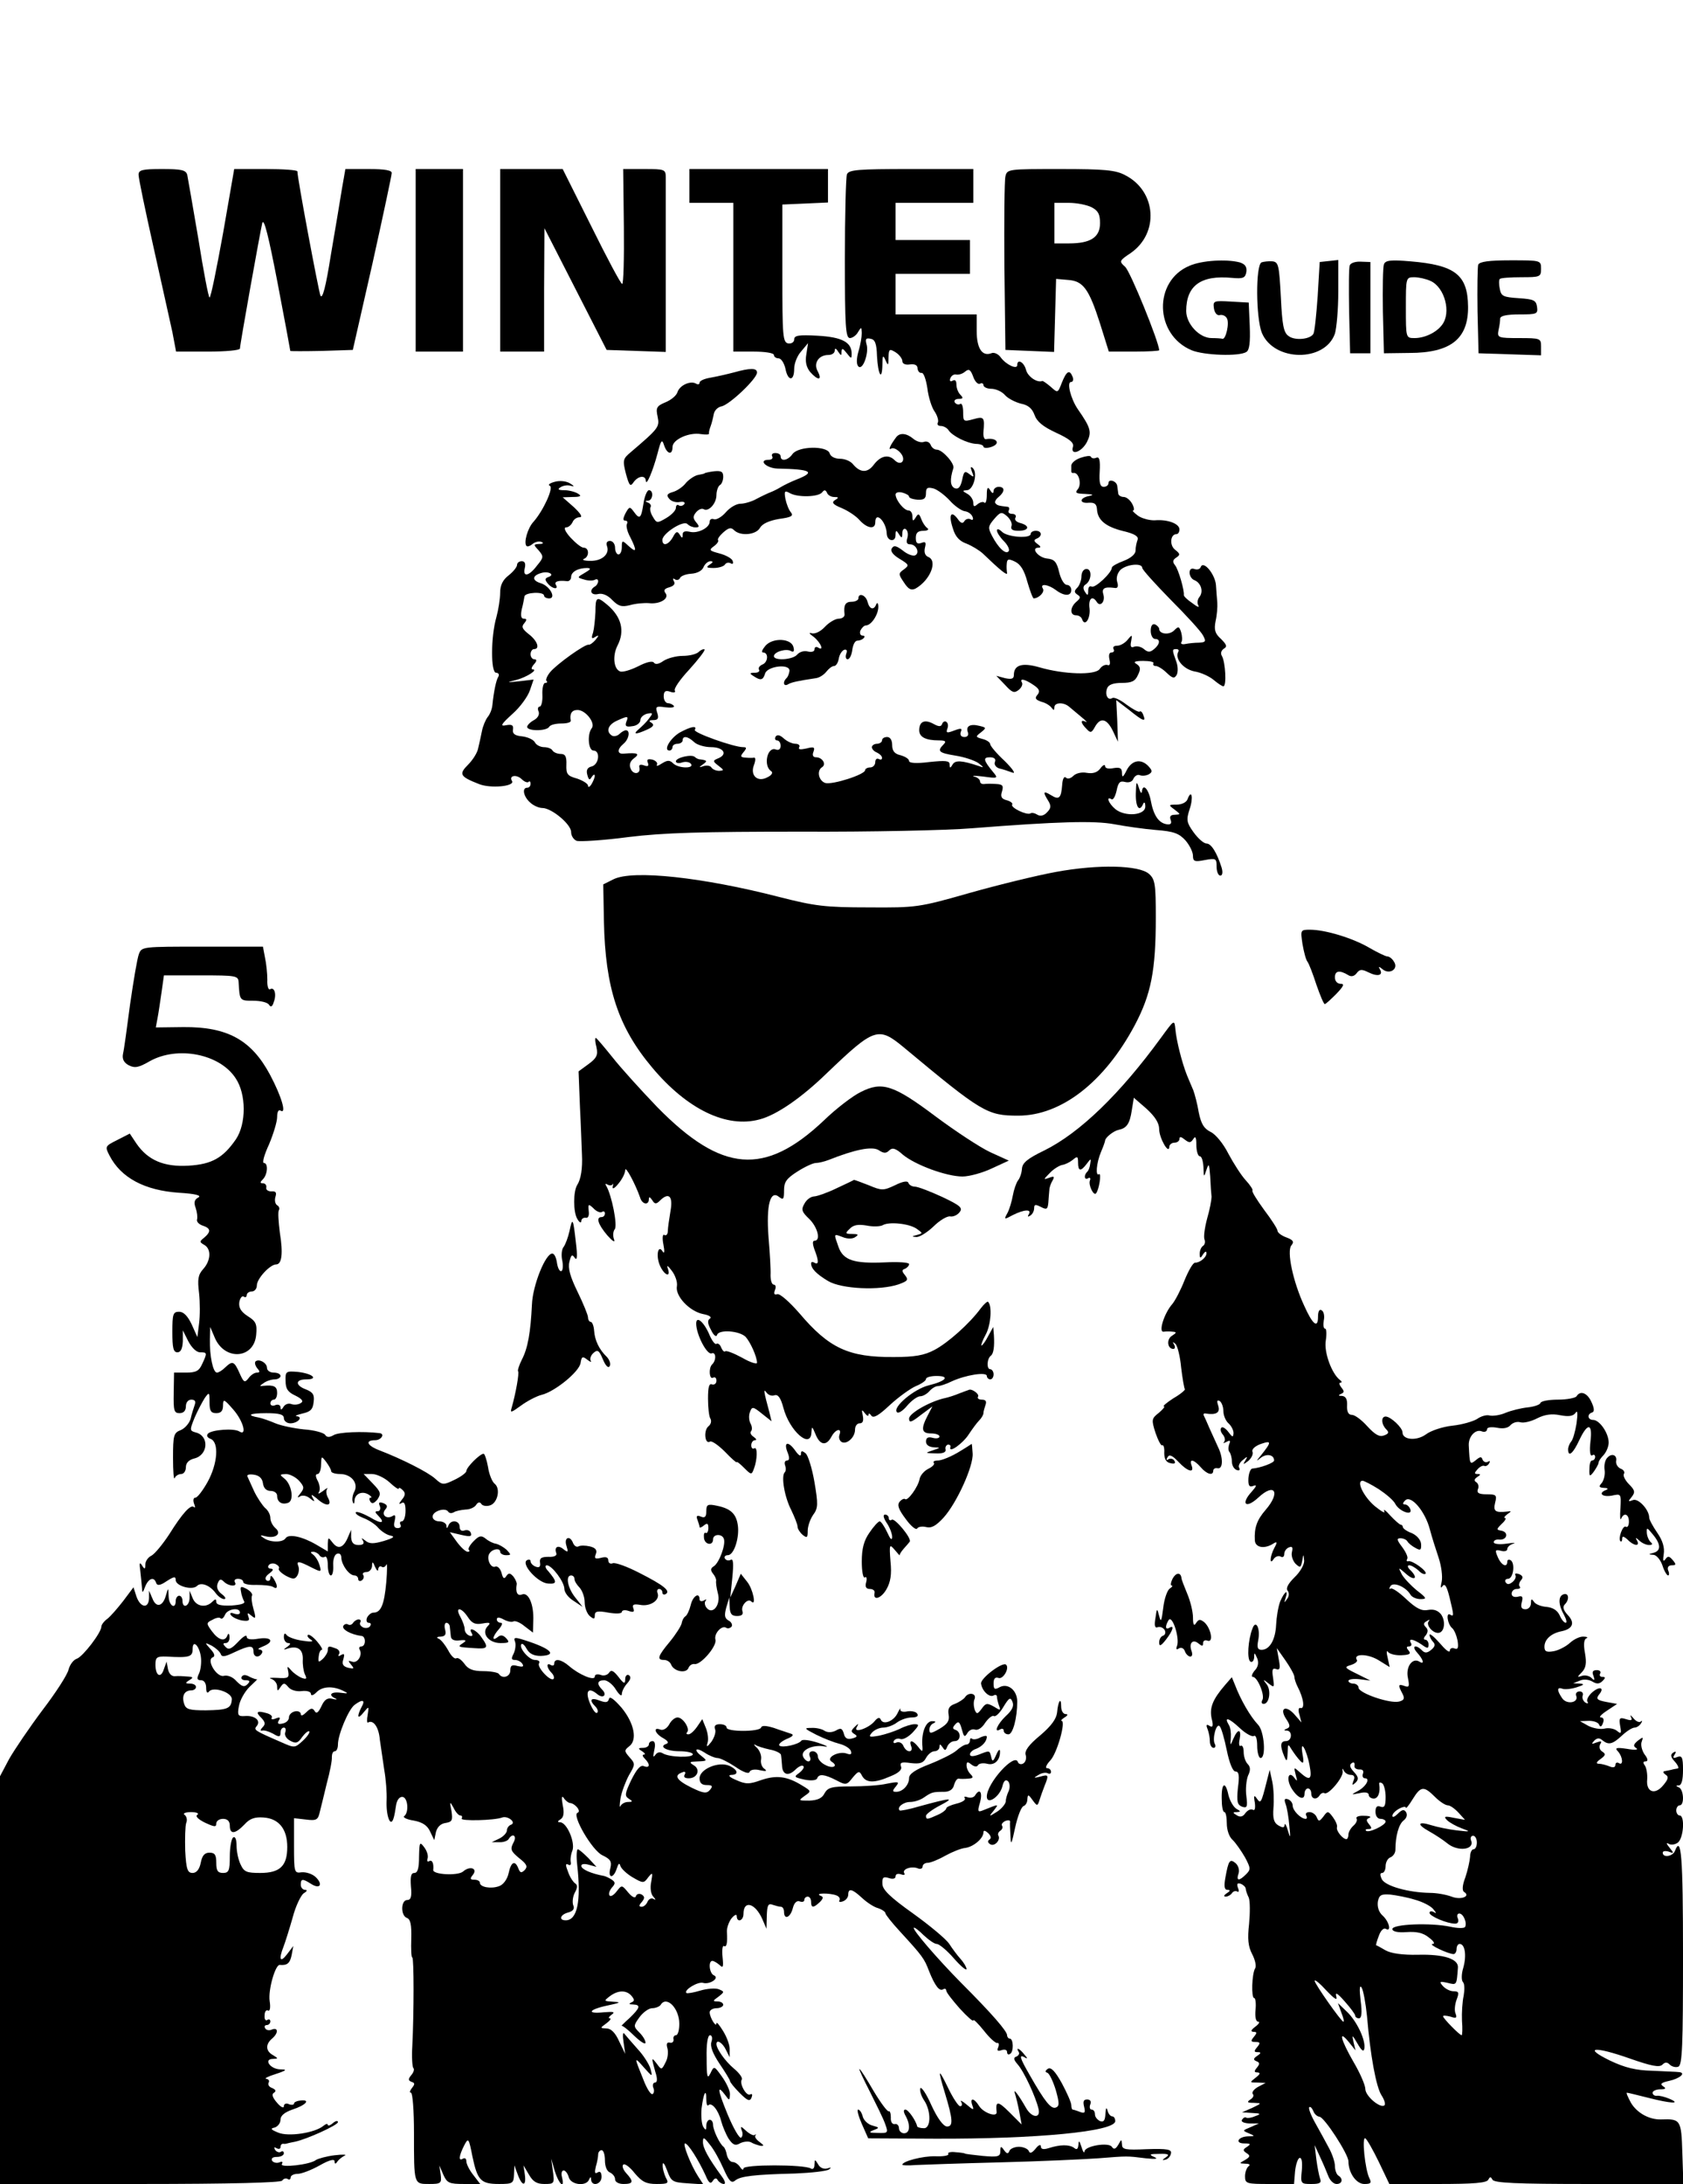 <?xml version="1.0" standalone="no"?>
<!DOCTYPE svg PUBLIC "-//W3C//DTD SVG 20010904//EN"
 "http://www.w3.org/TR/2001/REC-SVG-20010904/DTD/svg10.dtd">
<svg version="1.0" xmlns="http://www.w3.org/2000/svg"
 width="498pt" height="646pt" viewBox="0 0 498 646"
 preserveAspectRatio="xMidYMid meet">
<g transform="translate(0,646) scale(0.1,-0.1)"
fill="#000000" stroke="none">
<path d="M410 5943 c0 -10 20 -106 44 -213 24 -107 49 -221 56 -252 l11 -58
95 0 c52 0 94 4 94 9 0 12 59 341 66 371 5 17 19 -40 45 -175 21 -110 38 -201
38 -203 1 -1 42 -1 93 0 l92 3 58 255 c31 140 57 261 57 268 1 8 -19 12 -68
12 l-69 0 -10 -57 c-5 -32 -20 -121 -33 -197 -15 -95 -25 -133 -31 -120 -6 17
-68 346 -68 367 0 4 -42 7 -94 7 l-93 0 -33 -190 c-19 -104 -36 -190 -40 -190
-3 0 -18 78 -33 173 -16 94 -31 180 -33 190 -4 14 -17 17 -75 17 -59 0 -69 -3
-69 -17z"/>
<path d="M1230 5690 l0 -270 70 0 70 0 0 270 0 270 -70 0 -70 0 0 -270z"/>
<path d="M1480 5690 l0 -270 65 0 65 0 0 183 1 182 92 -180 92 -180 88 -3 87
-3 0 31 c0 16 0 127 0 245 0 118 0 226 0 240 0 24 -3 25 -63 25 l-63 0 2 -170
c1 -93 -1 -170 -5 -170 -4 0 -45 77 -91 170 l-85 170 -92 0 -93 0 0 -270z"/>
<path d="M2040 5910 l0 -50 65 0 65 0 0 -220 0 -220 60 0 c33 0 60 -4 60 -10
0 -5 6 -10 14 -10 7 0 16 -13 20 -30 7 -38 26 -39 26 -1 0 16 9 39 21 52 l20
24 -5 -33 c-4 -22 0 -38 11 -52 23 -26 37 -26 23 1 -14 24 2 49 31 49 11 0 19
6 19 13 0 8 4 7 10 -3 9 -13 10 -13 10 0 1 11 4 10 15 -4 14 -18 15 -18 15 -2
0 34 -29 49 -101 53 -55 3 -69 1 -69 -11 0 -8 -8 -13 -17 -12 -17 3 -18 20
-18 207 l0 204 68 3 67 3 0 49 0 50 -205 0 -205 0 0 -50z"/>
<path d="M2506 5944 c-3 -9 -6 -121 -6 -250 0 -198 2 -234 15 -234 7 0 19 8
24 18 10 16 10 15 11 -3 0 -11 -4 -36 -10 -55 -6 -22 -6 -38 0 -44 13 -13 32
41 24 66 -4 15 -2 19 12 16 13 -2 18 -14 19 -51 3 -56 15 -76 16 -26 0 28 2
30 9 14 8 -18 9 -17 9 8 1 25 3 26 21 15 11 -7 20 -19 20 -26 0 -8 9 -12 22
-10 15 2 23 -2 23 -12 1 -8 6 -14 12 -13 6 1 13 -19 17 -45 3 -26 13 -58 22
-70 8 -12 12 -27 9 -32 -3 -6 1 -10 9 -10 8 0 19 -6 23 -13 11 -16 53 -38 81
-40 12 0 22 -4 22 -8 0 -4 9 -5 20 -2 33 9 21 30 -13 24 -5 -1 -8 9 -7 21 4
44 2 47 -30 38 -29 -8 -30 -7 -30 21 0 17 -4 28 -9 24 -5 -3 -12 -1 -16 5 -3
5 2 10 11 10 14 0 15 3 6 12 -7 7 -12 20 -12 31 0 11 -4 15 -11 11 -7 -4 -10
-1 -7 7 3 8 11 13 18 11 7 -1 18 2 26 9 11 9 16 6 24 -16 5 -14 14 -23 20 -20
5 3 10 1 10 -4 0 -6 11 -11 23 -11 13 0 32 -8 41 -19 9 -10 31 -21 47 -25 21
-4 33 -14 40 -33 7 -20 25 -35 64 -53 39 -18 53 -29 50 -41 -9 -28 25 -17 41
13 15 30 12 42 -27 98 -21 31 -33 80 -20 80 6 0 8 7 5 15 -9 23 -18 18 -32
-17 -12 -31 -12 -31 -33 -12 -12 10 -23 18 -25 17 -15 -6 -43 13 -48 33 -6 23
-26 34 -26 14 0 -14 -33 1 -49 23 -7 10 -20 16 -28 12 -27 -10 -43 15 -43 66
l0 49 -120 0 -120 0 0 60 0 60 110 0 110 0 0 50 0 50 -110 0 -110 0 0 55 0 55
115 0 115 0 0 50 0 50 -184 0 c-158 0 -185 -2 -190 -16z"/>
<path d="M2975 5938 c-3 -13 -4 -133 -3 -268 l3 -245 72 -3 72 -3 3 108 3 108
35 -3 c45 -3 62 -26 95 -129 l26 -83 75 0 c41 0 74 2 74 4 0 23 -86 235 -101
247 -18 16 -17 18 16 40 86 59 77 184 -16 231 -28 15 -61 18 -191 18 -155 0
-158 0 -163 -22z m255 -91 c19 -10 25 -20 25 -47 0 -42 -28 -60 -92 -60 l-43
0 0 60 0 60 43 0 c23 0 53 -6 67 -13z"/>
<path d="M3520 5674 c-108 -45 -104 -204 6 -250 36 -15 141 -19 162 -5 9 5 12
28 10 77 l-3 69 -53 3 c-51 3 -53 2 -50 -20 2 -13 9 -22 17 -20 8 2 17 -2 21
-9 9 -13 -3 -65 -13 -61 -4 1 -18 2 -32 2 -36 0 -75 42 -75 80 0 75 43 107
136 98 33 -3 39 0 42 18 2 15 -4 23 -20 28 -39 10 -111 6 -148 -10z"/>
<path d="M3733 5684 c-18 -8 -17 -165 1 -209 36 -85 186 -87 216 -2 5 17 10
72 10 124 l0 94 -27 -3 -28 -3 -6 -101 c-4 -56 -9 -106 -13 -112 -10 -16 -55
-20 -73 -6 -15 10 -19 33 -23 116 -5 94 -7 103 -25 105 -11 1 -26 -1 -32 -3z"/>
<path d="M3994 5675 c-3 -6 -3 -67 -2 -136 l3 -124 30 0 30 0 0 135 0 135 -28
1 c-16 1 -31 -4 -33 -11z"/>
<path d="M4095 5678 c-3 -8 -4 -70 -3 -139 l3 -124 75 1 c123 0 175 42 174
137 -1 94 -38 123 -171 134 -58 5 -74 3 -78 -9z m138 -49 c42 -19 62 -94 34
-130 -17 -23 -52 -39 -81 -39 -26 0 -26 0 -26 90 0 89 0 90 25 90 13 0 35 -5
48 -11z"/>
<path d="M4374 5677 c-2 -7 -3 -69 -2 -138 l3 -124 93 -3 92 -3 0 26 c0 24 -2
25 -65 25 -62 0 -65 1 -61 23 3 12 5 28 5 35 1 8 19 12 57 12 52 0 55 1 52 23
-3 19 -10 22 -54 25 -46 3 -52 6 -56 27 -3 14 -3 27 0 30 3 3 32 5 64 5 55 0
58 1 58 25 0 25 -1 25 -90 25 -65 0 -92 -4 -96 -13z"/>
<path d="M2170 5358 c-19 -5 -50 -12 -67 -15 -18 -3 -33 -9 -33 -15 0 -5 -5
-6 -10 -3 -16 10 -48 -4 -55 -24 -3 -11 -19 -24 -36 -31 -26 -11 -29 -16 -23
-43 6 -30 3 -34 -79 -104 -24 -20 -25 -24 -15 -64 10 -36 13 -40 23 -25 14 19
35 21 36 4 1 -18 21 29 35 82 10 39 13 42 19 23 9 -27 25 -30 25 -5 0 22 49
44 84 38 14 -2 25 -2 24 2 -1 4 2 14 5 22 3 8 7 24 9 35 2 11 12 21 23 23 24
5 105 82 105 100 0 14 -20 14 -70 0z"/>
<path d="M2652 5167 c-18 -24 -25 -40 -15 -34 6 4 18 -2 27 -12 19 -21 3 -42
-17 -22 -18 18 -41 13 -61 -13 -19 -26 -41 -25 -63 2 -7 8 -23 15 -37 15 -15
0 -28 6 -31 16 -7 23 -92 22 -110 -2 -13 -19 -35 -23 -35 -7 0 6 -7 10 -16 10
-8 0 -12 -4 -9 -10 3 -5 -1 -10 -10 -10 -33 0 -8 -25 26 -26 100 -2 113 -10
57 -32 -18 -7 -40 -18 -48 -23 -8 -5 -22 -12 -30 -15 -8 -3 -27 -12 -42 -20
-14 -8 -36 -14 -47 -14 -12 0 -31 -11 -43 -25 -12 -14 -28 -23 -35 -21 -7 3
-13 0 -13 -7 0 -18 -35 -36 -59 -30 -14 3 -21 1 -21 -8 0 -12 -2 -12 -9 0 -7
11 -11 9 -20 -8 -13 -23 -31 -28 -31 -8 0 19 62 59 74 47 6 -6 16 -10 24 -10
12 0 12 3 2 15 -10 12 -10 18 0 30 7 8 16 12 22 9 14 -9 38 16 38 42 0 12 5
26 10 29 6 3 10 15 10 25 0 15 -6 18 -27 16 -16 -2 -28 -5 -28 -6 0 -1 -9 -3
-20 -5 -10 -2 -26 -13 -35 -23 -8 -11 -25 -23 -38 -27 -18 -5 -21 -10 -12 -20
6 -8 20 -12 31 -10 11 2 17 0 14 -6 -4 -5 -11 -7 -16 -4 -5 4 -9 0 -9 -7 0 -8
-13 -21 -28 -30 -27 -16 -29 -16 -40 3 -7 11 -10 24 -7 29 3 4 -1 11 -7 13
-10 4 -10 6 0 6 14 1 17 31 2 31 -5 0 -13 -18 -16 -40 -7 -44 -11 -48 -29 -23
-11 15 -13 15 -24 -5 -8 -16 -8 -22 -1 -22 6 0 8 -4 5 -10 -3 -5 1 -23 10 -39
20 -40 19 -48 -5 -26 -19 18 -20 17 -20 -3 0 -12 -4 -22 -10 -22 -5 0 -10 9
-10 20 0 11 -7 20 -15 20 -9 0 -12 -6 -9 -15 9 -24 -15 -45 -50 -44 -17 0 -25
3 -18 6 16 6 16 33 -1 33 -7 0 -24 14 -39 30 -16 18 -21 30 -13 30 7 0 15 7
19 15 3 8 12 15 21 15 10 0 4 10 -17 30 l-33 29 30 1 c23 0 27 3 15 10 -8 5
-26 10 -40 10 -19 0 -21 3 -11 9 8 5 21 7 30 4 11 -3 11 -1 -2 7 -11 7 -30 9
-45 5 -15 -4 -22 -9 -15 -12 12 -5 -19 -73 -48 -106 -18 -19 -30 -63 -21 -72
3 -3 11 0 18 6 7 6 19 9 26 6 8 -3 5 -6 -6 -6 -18 -1 -18 -2 -2 -19 15 -18 15
-21 -5 -45 -24 -32 -43 -35 -36 -7 3 13 0 20 -9 20 -8 0 -14 -5 -14 -11 0 -6
-11 -20 -25 -31 -17 -13 -25 -29 -25 -51 0 -18 -5 -50 -11 -72 -17 -59 -17
-165 -1 -165 7 0 10 -5 7 -11 -7 -10 -14 -46 -18 -85 -1 -11 -7 -27 -14 -35
-6 -8 -14 -26 -17 -42 -3 -15 -8 -38 -11 -50 -2 -13 -16 -35 -30 -49 -28 -28
-24 -35 32 -57 34 -14 108 -7 98 9 -10 16 13 20 28 6 8 -8 17 -12 21 -9 3 4 6
1 6 -5 0 -7 -4 -12 -10 -12 -16 0 -11 -26 8 -43 10 -10 27 -17 37 -17 27 0 85
-48 85 -71 0 -11 7 -22 16 -26 9 -3 78 1 153 11 106 13 218 16 511 16 206 -1
434 4 505 10 255 20 363 23 422 12 32 -6 87 -14 123 -17 53 -4 69 -10 88 -31
12 -14 22 -34 22 -45 0 -17 5 -19 35 -13 33 6 35 5 35 -20 0 -14 5 -26 11 -26
6 0 8 9 4 23 -14 45 -31 72 -45 72 -8 0 -25 15 -38 33 -21 29 -22 37 -12 68
12 35 6 62 -6 30 -3 -9 -17 -16 -32 -16 -25 0 -25 -1 -6 -15 18 -14 18 -14 0
-15 -12 0 -16 -5 -12 -15 4 -11 0 -15 -12 -13 -24 4 -39 27 -47 71 -7 35 -24
51 -26 25 -1 -7 -5 -2 -9 12 -7 21 -8 19 -9 -17 -1 -41 11 -57 22 -30 3 6 6 3
6 -8 1 -27 -60 -32 -89 -8 -20 17 -28 39 -11 29 5 -3 11 8 15 25 5 25 10 30
25 26 12 -3 22 1 25 10 4 8 12 13 19 10 8 -3 20 -1 27 3 11 7 10 11 -3 25 -22
22 -49 16 -64 -15 -10 -20 -13 -21 -13 -6 0 14 -6 17 -25 14 -14 -3 -25 -1
-25 6 0 6 -7 3 -14 -7 -9 -12 -22 -16 -40 -13 -15 3 -32 -1 -40 -9 -8 -8 -17
-10 -22 -5 -5 5 -10 -4 -11 -22 -3 -39 -9 -45 -33 -30 -23 14 -25 10 -8 -17 9
-15 8 -22 -4 -34 -9 -10 -20 -12 -28 -7 -8 5 -17 7 -21 4 -11 -6 -59 17 -54
26 3 4 -5 10 -16 13 -16 4 -19 11 -14 26 5 17 2 21 -17 22 -13 1 -29 1 -35 0
-7 -1 -13 2 -13 8 0 5 -8 12 -17 14 -10 3 2 3 27 0 43 -6 44 -5 29 13 -29 35
-31 44 -10 44 13 0 19 -5 15 -14 -3 -7 3 -16 13 -19 10 -2 27 -8 38 -12 12 -5
3 9 -22 34 -24 22 -43 45 -43 50 0 5 -10 12 -22 15 -22 6 -22 7 -5 20 16 13
16 14 -5 19 -27 7 -41 -1 -34 -19 3 -8 -1 -14 -10 -14 -10 0 -14 6 -11 15 5
11 1 12 -20 4 -21 -8 -24 -7 -20 5 4 9 2 18 -3 21 -4 3 -10 0 -12 -6 -3 -9
-10 -9 -26 0 -26 14 -42 7 -42 -19 0 -20 19 -30 58 -30 20 0 23 -3 14 -12 -20
-20 -14 -25 35 -33 26 -4 56 -14 68 -22 17 -13 17 -15 2 -9 -51 17 -70 18 -78
5 -7 -12 -9 -12 -9 0 0 11 -12 12 -60 7 -39 -5 -60 -3 -60 3 0 6 -11 13 -25
17 -18 4 -25 13 -25 30 0 15 -6 24 -15 24 -8 0 -15 -4 -15 -10 0 -5 -7 -10
-15 -10 -8 0 -15 -5 -15 -10 0 -6 7 -13 15 -16 8 -4 15 -10 15 -16 0 -5 -4 -6
-10 -3 -5 3 -10 -1 -10 -9 0 -9 -7 -16 -15 -16 -8 0 -15 -4 -15 -8 0 -13 -97
-44 -118 -38 -20 7 -26 37 -9 47 13 9 0 29 -18 29 -9 0 -12 6 -8 16 5 14 2 16
-21 10 -18 -4 -25 -3 -21 4 3 5 -2 10 -11 10 -10 0 -25 7 -35 16 -11 10 -19
12 -24 5 -3 -6 -1 -11 4 -11 6 0 11 -7 11 -16 0 -10 -6 -14 -14 -11 -26 10
-38 -49 -14 -64 6 -4 2 -12 -11 -18 -29 -16 -52 5 -40 36 5 13 5 22 1 22 -4
-1 -15 -1 -26 0 -15 1 -16 4 -6 16 10 12 10 15 -1 15 -28 0 -148 43 -143 51 8
14 -12 10 -45 -8 -28 -17 -49 -53 -30 -53 5 0 9 5 9 10 0 6 7 10 15 10 8 0 15
5 15 10 0 15 16 12 34 -5 8 -8 31 -15 50 -15 38 0 51 -22 19 -34 -14 -6 -14
-8 3 -21 17 -13 17 -14 2 -15 -9 0 -19 4 -23 10 -3 5 -13 7 -23 4 -14 -5 -15
-4 -2 5 14 10 13 12 -9 15 -5 0 -12 4 -15 7 -9 9 -56 -2 -56 -13 0 -5 9 -7 19
-3 11 3 22 1 26 -5 9 -14 -38 -13 -53 2 -10 10 -17 10 -33 0 -12 -8 -18 -9
-15 -4 3 5 -3 12 -13 15 -14 3 -18 1 -14 -9 4 -10 0 -12 -11 -8 -11 4 -16 2
-14 -6 5 -20 -19 -23 -26 -3 -5 11 -1 22 10 30 19 14 10 17 -28 14 -22 -3 -23
12 -3 29 16 13 21 40 7 40 -4 0 -13 -5 -19 -11 -6 -6 -16 -8 -22 -5 -19 12
-12 32 14 44 33 15 36 15 28 -4 -4 -12 0 -15 18 -12 13 1 24 10 24 18 0 8 9
16 20 19 18 3 18 2 5 -15 -8 -11 -22 -24 -30 -31 -19 -16 -8 -16 25 -1 18 8
22 14 13 20 -9 5 -8 8 5 8 14 0 17 5 12 21 -6 19 -4 21 23 17 17 -2 29 -1 26
4 -3 4 -11 8 -17 8 -7 0 -13 9 -13 20 0 15 5 19 19 14 11 -4 17 -2 14 3 -4 6
16 34 43 63 27 30 47 56 45 59 -3 2 -11 -1 -17 -7 -7 -7 -28 -12 -48 -12 -19
0 -45 -7 -57 -15 -14 -10 -24 -11 -28 -5 -4 6 -22 2 -47 -11 -22 -11 -46 -18
-53 -15 -19 7 -23 46 -8 76 23 44 12 86 -31 122 -30 25 -34 23 -34 -22 -1 -22
-4 -50 -7 -61 -6 -17 -4 -20 6 -13 12 7 12 5 1 -9 -8 -9 -17 -15 -20 -14 -10
3 -94 -57 -114 -81 -9 -11 -14 -23 -11 -26 4 -3 2 -6 -4 -6 -5 0 -9 -16 -8
-35 1 -19 -3 -35 -8 -35 -5 0 -7 -7 -3 -15 3 -9 -3 -19 -14 -25 -11 -6 -20
-15 -20 -20 0 -13 57 -13 65 0 3 6 19 10 36 10 16 0 28 3 28 8 -4 21 3 32 20
32 24 0 54 -39 42 -54 -14 -18 -10 -66 5 -66 21 0 17 -41 -5 -47 -13 -3 -17
-11 -13 -25 4 -15 7 -17 13 -6 5 7 9 9 9 3 0 -5 -5 -17 -10 -25 -5 -8 -10 -10
-10 -4 0 6 -15 15 -32 21 -29 8 -33 13 -32 41 1 24 -3 32 -17 32 -10 0 -21 5
-24 10 -3 6 -15 10 -25 10 -10 0 -23 6 -27 14 -4 8 -21 16 -38 18 -22 2 -29 8
-27 20 2 13 -3 16 -20 13 -19 -4 -16 2 18 33 23 20 46 52 52 70 l11 32 -42 -5
c-39 -4 -40 -4 -9 4 31 8 66 31 48 31 -5 0 -3 7 4 15 9 10 9 15 1 15 -6 0 -11
7 -11 15 0 8 5 15 10 15 19 0 10 25 -15 44 -19 15 -23 22 -14 32 9 11 8 14 -1
14 -8 0 -10 9 -6 28 4 15 7 32 8 38 2 12 58 15 58 2 0 -4 7 -8 15 -8 22 0 2
37 -25 45 -26 8 -26 22 1 30 22 7 43 -5 21 -12 -10 -4 -10 -8 -1 -19 13 -16
33 -19 24 -4 -6 10 7 14 33 11 6 -1 12 5 12 12 0 16 21 27 48 27 12 -1 10 -4
-7 -14 -24 -14 -24 -14 -3 -20 12 -4 26 -4 32 -1 5 3 10 2 10 -4 0 -5 -4 -13
-10 -16 -18 -11 -11 -27 10 -22 12 3 28 -3 42 -18 18 -18 27 -21 52 -15 17 5
42 7 56 6 33 -4 62 14 49 30 -6 8 -3 13 12 17 13 4 18 10 13 18 -4 7 -3 10 4
5 5 -3 12 -1 14 4 2 6 17 12 33 13 18 1 33 9 37 20 4 9 13 17 20 17 9 0 9 -3
-2 -10 -12 -8 -9 -10 12 -10 15 0 30 5 33 10 4 6 11 7 17 4 6 -4 9 -1 6 7 -2
7 -20 17 -39 22 -30 8 -32 10 -17 21 10 7 15 15 13 18 -3 3 4 13 15 23 16 14
23 16 32 7 19 -19 66 -14 77 7 7 12 27 21 56 26 37 5 44 9 35 20 -6 7 -13 25
-16 40 -4 23 -2 25 14 16 24 -13 85 -11 95 3 6 8 10 7 14 -1 2 -7 12 -13 21
-13 14 0 15 -2 3 -9 -11 -7 -7 -13 20 -24 19 -8 43 -24 53 -36 22 -24 46 -28
46 -6 0 35 33 2 34 -34 1 -22 26 -26 26 -4 0 15 2 16 10 3 8 -13 10 -12 10 3
0 10 5 15 10 12 6 -4 8 -15 5 -26 -4 -13 -2 -19 8 -19 19 0 30 -27 14 -33 -7
-2 -23 4 -36 15 -19 14 -26 16 -32 6 -5 -8 3 -19 23 -31 28 -17 29 -19 13 -31
-17 -12 -17 -14 0 -39 13 -20 21 -24 34 -18 44 25 67 83 37 94 -9 4 -12 14 -9
27 4 16 2 19 -11 14 -12 -4 -16 0 -16 15 0 15 6 21 23 21 12 0 17 4 11 8 -6 4
-14 16 -18 27 -6 16 -9 17 -16 5 -8 -13 -10 -12 -10 3 0 9 -5 17 -11 17 -14 0
-38 30 -39 47 0 6 8 9 20 6 11 -3 20 -8 20 -12 0 -4 11 -8 25 -9 19 -1 25 3
25 19 0 16 4 19 23 14 12 -4 33 -20 47 -35 14 -16 34 -30 44 -32 11 -1 21 -9
24 -17 3 -8 0 -11 -6 -7 -6 3 -14 1 -18 -5 -5 -9 -11 -7 -20 6 -20 27 -28 12
-14 -29 7 -24 20 -37 40 -44 15 -6 37 -19 48 -29 51 -49 73 -67 72 -58 -1 6
-2 18 -1 27 1 15 5 16 24 7 17 -8 28 -26 37 -60 8 -27 16 -49 19 -49 16 1 33
19 27 29 -10 16 15 13 38 -4 25 -19 46 -19 46 0 0 8 -6 15 -13 15 -8 0 -18 17
-23 38 -7 30 -14 38 -36 40 -26 3 -49 32 -25 32 8 0 7 4 -3 11 -11 8 -12 12
-2 16 17 7 15 23 -3 23 -8 0 -15 -4 -15 -9 0 -15 -69 -10 -85 6 -8 8 -15 10
-15 4 0 -6 9 -20 20 -31 12 -12 18 -25 15 -30 -8 -12 -31 9 -50 46 -12 23 -11
28 7 49 18 21 22 22 38 8 10 -9 16 -22 13 -29 -3 -10 3 -14 21 -14 31 0 35 15
5 23 -12 3 -18 10 -14 16 3 6 -1 11 -10 11 -9 0 -13 5 -10 10 3 6 1 11 -4 11
-26 3 -30 4 -35 10 -4 3 0 12 9 19 19 16 19 30 0 30 -8 0 -15 -6 -15 -12 0 -9
-4 -8 -10 2 -7 12 -10 8 -10 -14 0 -16 -3 -26 -7 -23 -3 4 -12 2 -20 -4 -10
-9 -13 -8 -13 4 0 9 -8 21 -17 26 -16 9 -16 10 -2 11 19 0 33 50 18 65 -7 7
-8 3 -3 -10 7 -17 6 -18 -8 -7 -13 10 -16 8 -21 -18 -5 -21 -11 -28 -22 -24
-13 6 -15 25 -4 59 5 13 -32 55 -49 55 -7 0 -15 6 -18 14 -3 8 -12 12 -20 9
-8 -3 -21 1 -30 8 -21 18 -41 20 -52 6z"/>
<path d="M3198 5106 c-16 -5 -28 -16 -28 -23 0 -7 0 -15 0 -18 0 -3 3 -5 7 -4
15 2 24 -32 13 -47 -10 -12 -7 -14 21 -15 24 -1 27 -3 12 -6 -30 -6 -30 -23
-1 -20 17 1 23 -4 24 -20 2 -31 25 -51 78 -64 34 -8 46 -16 42 -26 -3 -8 -6
-22 -6 -32 0 -10 -14 -22 -35 -30 -19 -7 -35 -16 -35 -20 0 -15 -50 -62 -60
-56 -6 3 -10 -2 -10 -12 0 -15 -2 -16 -10 -3 -6 9 -5 17 2 21 18 11 20 46 3
46 -9 0 -15 -10 -15 -22 0 -11 -6 -27 -12 -33 -10 -10 -10 -14 0 -21 10 -6 10
-10 -3 -21 -19 -16 -20 -40 -1 -40 8 0 16 -5 18 -12 8 -23 25 2 22 32 -4 29 8
40 21 20 10 -17 26 0 20 21 -6 19 3 24 33 20 9 -2 12 4 8 17 -4 12 0 26 9 36
18 17 65 22 65 6 0 -5 38 -47 84 -94 47 -47 90 -94 96 -106 9 -17 8 -20 -12
-21 -13 0 -31 -2 -41 -4 -9 -2 -15 1 -11 6 3 5 2 18 -1 29 -6 18 -8 18 -21 5
-14 -14 -44 -11 -44 5 0 4 -6 10 -12 13 -8 3 -13 -4 -13 -19 0 -13 6 -24 13
-24 16 0 15 -15 -3 -30 -12 -10 -18 -10 -30 0 -8 7 -21 10 -29 7 -10 -4 -12 1
-9 16 4 20 3 21 -10 5 -8 -10 -22 -18 -31 -18 -10 0 -14 -4 -11 -10 3 -5 1
-10 -6 -10 -7 0 -9 -8 -6 -21 3 -13 1 -19 -6 -16 -7 2 -17 -3 -23 -12 -14 -19
-106 -16 -178 5 -52 15 -76 7 -76 -23 0 -11 -7 -13 -26 -9 l-26 7 26 -27 c21
-23 27 -25 40 -15 9 7 13 17 10 22 -8 14 9 10 34 -7 18 -12 20 -19 12 -29 -9
-10 -6 -15 12 -21 13 -3 26 -12 30 -18 6 -8 8 -7 8 2 0 14 26 16 43 2 7 -6 23
-19 37 -31 14 -11 19 -18 13 -14 -17 8 -16 -3 2 -21 12 -13 15 -12 25 6 16 29
35 25 53 -12 l15 -32 -2 62 -3 61 38 -29 c42 -34 51 -37 42 -15 -3 9 -8 13
-11 10 -3 -2 -20 7 -39 21 -18 14 -37 23 -42 19 -13 -8 -22 10 -15 29 4 11 19
16 43 16 30 0 40 5 48 23 9 18 8 25 -4 33 -11 6 -5 9 20 9 19 0 33 -3 30 -7
-2 -5 1 -8 7 -8 6 0 21 -9 32 -20 18 -17 23 -18 30 -6 4 8 4 26 -2 41 -12 33
-12 35 1 35 5 0 8 -3 6 -7 -12 -21 14 -52 47 -59 20 -3 45 -15 57 -25 12 -10
25 -19 29 -19 10 0 6 71 -4 89 -5 8 -3 16 5 22 11 6 9 12 -8 29 -18 16 -21 27
-16 53 4 17 6 42 5 55 -1 12 -3 35 -4 52 -3 32 -37 73 -45 53 -2 -7 -11 -9
-19 -6 -9 3 -14 -1 -14 -11 0 -9 6 -19 14 -22 20 -8 28 -34 15 -50 -6 -7 -7
-19 -3 -25 4 -7 -4 -4 -18 7 -15 10 -26 21 -25 24 2 13 -16 76 -26 88 -8 10
-7 16 4 23 12 8 11 11 -4 23 -17 13 -14 46 4 46 5 0 9 6 9 14 0 17 -35 30 -72
27 -15 -1 -38 5 -50 13 -12 9 -19 16 -15 16 4 0 3 9 -3 20 -6 11 -17 20 -25
20 -8 0 -16 5 -16 10 -1 6 -2 15 -3 22 -1 15 -26 23 -26 9 0 -6 -6 -11 -14
-11 -11 0 -14 12 -12 45 2 34 -1 45 -10 41 -7 -3 -14 -2 -16 3 -2 4 -15 2 -30
-3z"/>
<path d="M2540 4690 c0 -5 -9 -10 -20 -10 -19 0 -24 -10 -21 -37 1 -7 -7 -13
-17 -13 -10 0 -29 -11 -41 -24 -14 -15 -30 -22 -40 -19 -9 3 -6 -2 7 -11 21
-17 32 -44 12 -31 -5 3 -10 1 -10 -6 0 -6 -8 -9 -20 -6 -10 3 -24 -1 -31 -9
-13 -16 -69 -19 -69 -5 0 13 37 24 51 15 7 -4 10 0 7 11 -5 27 -61 30 -83 5
-10 -12 -13 -20 -7 -20 17 0 15 -30 -3 -36 -8 -4 -12 -10 -9 -15 3 -5 -3 -9
-13 -9 -15 0 -16 -2 -3 -10 21 -14 28 -12 34 8 7 22 75 30 72 7 -1 -8 -5 -18
-9 -21 -12 -12 -8 -26 5 -18 10 6 29 10 82 18 10 1 24 10 31 19 7 9 17 17 23
17 6 0 12 10 14 22 2 12 9 23 16 26 7 2 10 -2 6 -12 -3 -9 -1 -16 4 -16 6 0
12 12 14 28 2 15 8 27 15 27 6 0 15 3 19 8 4 4 2 7 -4 7 -6 0 -9 7 -6 15 4 8
11 15 16 15 16 0 37 32 37 55 0 11 -3 14 -6 8 -7 -19 -20 -16 -26 7 -5 20 -27
28 -27 10z"/>
<path d="M3125 3881 c-55 -10 -170 -38 -255 -62 -151 -43 -158 -44 -300 -43
-129 0 -159 4 -265 31 -225 58 -433 81 -490 52 l-30 -15 2 -109 c4 -197 42
-313 143 -433 103 -123 220 -180 318 -153 50 13 124 64 200 138 139 133 151
137 225 76 233 -194 248 -203 340 -203 127 0 255 99 345 268 48 91 62 161 62
318 0 98 -2 113 -20 129 -29 26 -150 29 -275 6z"/>
<path d="M3854 3668 c4 -23 10 -47 15 -53 4 -5 16 -36 26 -67 11 -32 22 -58
25 -58 3 0 18 14 34 30 22 23 25 30 13 30 -10 0 -17 8 -17 19 0 20 14 22 39 7
9 -6 18 -4 25 5 9 12 15 13 35 3 28 -14 45 -9 34 9 -5 9 -3 9 8 0 21 -17 48 1
34 22 -5 9 -14 16 -20 16 -5 0 -30 12 -54 26 -48 28 -129 53 -175 53 -28 0
-28 -1 -22 -42z"/>
<path d="M411 3638 c-5 -13 -16 -79 -26 -148 -9 -69 -18 -135 -21 -147 -3 -15
2 -26 17 -34 18 -9 29 -7 62 12 82 46 207 22 254 -50 32 -47 32 -135 1 -181
-38 -55 -71 -74 -141 -78 -72 -4 -119 16 -153 65 l-20 30 -37 -19 c-36 -18
-37 -19 -23 -46 34 -66 104 -103 205 -110 50 -3 68 -8 58 -14 -12 -6 -14 -15
-8 -31 4 -12 6 -27 4 -34 -2 -6 5 -14 16 -18 25 -8 26 -18 5 -36 -14 -11 -14
-13 0 -21 22 -12 20 -47 -3 -72 -15 -17 -17 -30 -12 -71 3 -27 3 -68 0 -90
l-5 -40 -17 38 c-12 25 -24 37 -37 37 -18 0 -20 -7 -20 -60 0 -47 3 -60 15
-60 10 0 15 11 16 33 l0 32 16 -32 c10 -19 24 -33 35 -33 21 0 22 -1 6 -35 -9
-20 -18 -25 -47 -25 l-36 0 -1 -60 c-1 -52 1 -60 17 -60 12 0 19 7 19 20 0 12
7 20 16 20 11 0 14 -5 10 -16 -3 -9 -9 -27 -12 -41 -4 -13 -17 -28 -29 -33
-21 -8 -23 -15 -23 -82 0 -40 2 -67 5 -60 2 6 11 12 19 12 8 0 14 9 14 20 0
13 9 22 25 26 41 10 45 67 4 77 -18 5 -18 7 -3 44 9 21 23 47 30 58 13 18 14
18 14 -13 0 -25 4 -32 20 -32 14 0 20 7 20 23 0 20 3 19 30 -12 30 -34 42 -80
18 -65 -16 10 -80 5 -92 -6 -6 -6 -3 -12 7 -16 26 -10 21 -74 -9 -128 -14 -25
-30 -46 -36 -46 -6 0 -7 -8 -4 -17 4 -10 4 -14 0 -11 -9 10 -35 -19 -73 -80
-19 -29 -42 -57 -52 -63 -11 -5 -19 -17 -19 -27 0 -14 -2 -15 -10 -2 -7 11 -8
6 -5 -15 2 -17 4 -39 5 -50 1 -19 2 -18 10 3 10 24 26 29 32 10 3 -9 12 -8 31
5 22 14 27 15 27 3 0 -17 49 -31 63 -17 12 12 38 2 55 -21 7 -10 19 -18 25
-18 7 0 4 7 -7 15 -12 9 -16 20 -12 31 5 13 9 15 18 6 15 -15 42 -16 33 -2 -3
6 1 10 9 10 9 0 16 -4 16 -10 0 -5 17 -9 38 -8 22 0 44 -2 50 -6 14 -9 15 3 2
24 -7 11 -10 11 -10 2 0 -7 -5 -10 -11 -7 -6 5 -4 12 8 21 12 9 13 13 5 14 -7
0 -11 4 -7 10 3 5 12 7 20 4 8 -4 13 -9 10 -14 -2 -4 7 -13 21 -21 21 -11 27
-11 34 1 4 7 6 19 3 27 -7 17 1 16 38 -3 30 -15 31 -15 24 8 -4 13 -13 26 -19
30 -8 6 -8 8 1 8 6 0 15 -5 18 -10 4 -6 11 -8 16 -5 5 4 9 -8 9 -24 0 -17 4
-31 9 -31 5 0 8 13 7 30 -1 17 4 32 11 34 8 3 13 -2 13 -12 1 -21 23 -52 39
-52 6 0 11 -5 11 -11 0 -5 5 -7 10 -4 6 4 8 11 5 16 -4 5 1 9 9 9 9 0 16 8 17
18 0 14 2 14 9 -3 5 -11 9 -14 9 -7 1 7 5 11 10 8 5 -4 12 0 14 6 3 7 3 -16 0
-52 -6 -67 -16 -90 -38 -90 -7 0 -15 -7 -19 -15 -3 -8 -1 -15 5 -15 6 0 8 -4
4 -10 -3 -5 -12 -7 -20 -4 -8 4 -12 10 -9 15 3 5 1 9 -5 9 -5 0 -13 -5 -16
-10 -4 -6 -10 -8 -15 -5 -5 3 -11 1 -14 -4 -6 -10 22 -26 54 -30 13 -1 13 -31
-1 -31 -5 0 -8 -4 -5 -9 10 -16 -6 -42 -22 -36 -12 4 -13 3 -3 -9 10 -12 9
-13 -9 -9 -15 4 -19 11 -14 25 4 15 3 18 -6 13 -8 -5 -11 -4 -7 2 4 6 0 14 -9
17 -21 8 -24 8 -24 -5 0 -6 -6 -17 -14 -25 -13 -12 -15 -12 -13 6 1 11 5 20 9
20 4 0 -2 11 -14 25 -12 14 -24 22 -27 19 -3 -3 1 -9 9 -14 10 -6 1 -7 -25 -3
-22 3 -43 11 -47 17 -5 7 -8 4 -8 -6 0 -10 6 -18 13 -18 8 0 7 -4 -3 -11 -13
-9 -12 -10 2 -5 29 9 45 -3 44 -32 -1 -15 2 -35 6 -44 7 -14 5 -16 -9 -11 -10
4 -24 14 -31 22 -12 14 -13 14 -9 -4 3 -18 -1 -20 -32 -18 -20 1 -28 0 -18 -3
9 -3 17 -13 17 -22 0 -15 2 -15 10 -2 9 13 12 13 23 0 7 -9 24 -14 40 -12 15
2 27 -2 27 -8 0 -7 7 -5 16 4 17 18 48 20 79 5 17 -8 16 -9 -7 -6 -29 4 -38
-7 -15 -17 6 -3 3 -4 -9 -1 -15 4 -24 -2 -33 -22 -9 -19 -15 -23 -20 -14 -6
10 -12 9 -25 -4 -9 -9 -16 -12 -16 -5 0 6 -8 10 -17 8 -10 -2 -18 -10 -18 -18
0 -8 -8 -16 -19 -18 -13 -3 -16 0 -11 9 6 9 3 11 -9 6 -9 -4 -15 -3 -12 2 3 5
-4 11 -16 14 -28 8 -33 3 -14 -15 11 -12 12 -18 3 -27 -7 -7 -7 -11 -2 -10 6
2 20 -2 33 -9 18 -11 22 -10 22 3 0 8 4 15 10 15 5 0 7 -6 4 -14 -3 -8 3 -19
15 -25 16 -9 23 -7 35 11 9 12 18 19 21 17 3 -3 -6 -16 -19 -28 -23 -21 -24
-22 -62 -5 -83 36 -84 37 -74 49 13 16 -7 32 -37 29 -19 -1 -21 3 -16 30 3 17
17 42 31 56 15 14 25 24 23 23 -2 -1 -12 2 -22 7 -12 7 -20 7 -24 0 -3 -5 2
-10 11 -10 14 0 15 -3 6 -12 -9 -9 -16 -7 -32 9 -11 13 -27 19 -38 16 -21 -5
-53 48 -32 55 7 3 5 11 -7 24 -18 20 -18 21 4 10 12 -7 23 -17 26 -24 3 -10
12 -9 41 5 45 21 56 21 56 2 0 -17 16 -20 25 -5 3 6 0 10 -7 11 -7 0 -3 4 10
9 35 14 26 29 -13 23 -23 -4 -35 -2 -35 6 0 7 -11 0 -25 -15 -20 -21 -28 -25
-37 -16 -9 9 -9 12 0 12 7 0 12 8 11 18 0 10 -3 12 -6 5 -7 -20 -26 -15 -46
12 -17 23 -17 25 2 34 10 6 21 8 24 4 4 -3 9 2 13 11 7 17 44 23 44 6 0 -5 -7
-6 -17 -3 -10 4 -14 2 -10 -4 4 -6 18 -13 32 -16 20 -3 25 -1 20 11 -4 12 -3
13 9 3 13 -11 14 -8 6 20 -5 17 -7 35 -4 40 2 4 -5 13 -16 19 -17 9 -20 8 -17
-7 1 -10 6 -23 9 -29 5 -7 -9 -11 -38 -13 -30 -1 -44 2 -44 11 0 9 -3 9 -12 0
-19 -19 -48 -14 -58 11 l-9 22 0 -22 c-1 -25 -21 -32 -21 -8 0 8 -4 15 -10 15
-5 0 -10 -7 -10 -15 0 -27 -20 -15 -21 13 -1 27 -1 27 -8 3 -9 -33 -29 -38
-40 -9 l-10 23 0 -22 c-1 -32 -25 -29 -37 4 l-9 28 -30 -40 c-17 -22 -38 -46
-47 -53 -10 -7 -18 -18 -18 -23 0 -18 -54 -88 -72 -95 -10 -3 -21 -17 -25 -32
-3 -15 -38 -69 -77 -120 -39 -52 -83 -117 -99 -145 l-27 -51 0 -603 0 -603
414 0 c270 0 417 4 421 10 4 6 11 8 16 5 5 -4 9 -1 9 4 0 6 9 11 21 11 11 0
40 11 65 25 28 16 44 20 44 12 0 -8 3 -9 8 -1 4 6 14 14 22 18 8 3 -5 4 -30 1
-24 -3 -49 -10 -55 -14 -17 -14 -108 -24 -101 -12 4 6 1 9 -7 5 -8 -3 -18 -1
-22 5 -3 7 2 11 14 11 12 0 21 5 21 11 0 5 -4 8 -9 4 -5 -3 -13 0 -17 6 -4 8
-3 9 4 5 7 -4 12 -2 12 3 0 6 3 10 8 10 4 -1 9 0 12 1 3 1 13 3 23 5 34 7 127
49 127 58 0 5 -7 4 -15 -3 -8 -7 -15 -9 -15 -5 0 4 -6 3 -13 -3 -25 -21 -104
-33 -134 -20 -22 9 -24 12 -10 15 9 3 17 13 17 23 0 12 12 22 35 30 40 13 55
30 25 27 -11 -1 -20 -5 -20 -9 0 -4 -7 -5 -15 -2 -8 4 -15 1 -15 -6 0 -7 -9
-3 -20 10 -14 16 -17 26 -9 30 7 5 5 9 -6 14 -9 3 -13 10 -10 16 3 5 0 10 -7
11 -7 1 5 7 27 14 34 11 36 14 14 14 -30 1 -50 31 -21 31 16 1 16 1 0 11 -22
12 -23 32 -3 49 19 16 19 34 0 27 -8 -4 -17 -2 -20 3 -4 6 -1 10 4 10 6 0 11
5 11 11 0 5 -4 8 -9 4 -6 -3 -9 3 -8 14 0 11 5 17 10 14 6 -3 8 9 5 28 -5 33
17 109 30 107 22 -2 30 5 35 29 l5 27 -19 -25 c-20 -26 -25 -15 -10 23 5 13
17 51 27 86 9 35 25 67 33 72 10 6 11 10 4 10 -7 0 -13 7 -13 15 0 18 5 19 30
3 26 -17 37 -3 15 19 -10 10 -29 16 -42 15 -22 -3 -23 -2 -23 78 l0 82 35 -4
c31 -4 36 -1 41 21 4 15 13 53 21 86 9 33 16 68 15 78 0 9 3 17 9 17 5 0 9 9
9 20 0 29 31 103 49 117 24 18 33 15 21 -6 -15 -29 -12 -39 6 -16 16 19 16 19
12 -7 -3 -15 -2 -26 1 -23 16 9 32 -14 35 -51 3 -21 9 -62 13 -89 5 -28 8 -68
7 -90 -2 -45 11 -81 20 -55 3 8 6 26 8 40 2 14 9 25 18 25 17 0 21 -46 6 -57
-5 -3 7 -10 28 -13 27 -5 41 -15 49 -33 l12 -25 5 24 c4 15 14 25 29 27 19 3
21 8 17 35 -6 29 -5 30 6 10 6 -13 15 -23 20 -23 5 0 7 -4 4 -9 -5 -8 96 -6
120 3 16 6 42 -14 27 -21 -7 -2 -13 -10 -13 -17 0 -7 -10 -18 -22 -24 l-23
-11 22 0 c12 -1 25 4 28 9 12 20 26 10 14 -11 -10 -19 -7 -25 17 -45 23 -18
26 -25 17 -35 -10 -10 -14 -9 -19 4 -10 26 -22 20 -29 -14 -4 -18 -16 -34 -28
-38 -24 -9 -57 -3 -57 10 0 5 -7 9 -16 9 -13 0 -14 3 -5 14 16 20 -9 28 -29
10 -16 -13 -90 -9 -88 5 2 19 -3 31 -12 26 -5 -3 -7 0 -5 7 3 8 -1 22 -9 33
-14 19 -15 17 -16 -27 0 -34 -4 -48 -14 -48 -10 0 -12 -11 -10 -40 3 -30 0
-40 -11 -40 -19 0 -20 -46 -1 -53 11 -4 14 -21 13 -61 -1 -31 0 -56 3 -56 5 0
5 -164 0 -263 -2 -31 0 -60 3 -64 4 -3 1 -13 -6 -21 -10 -12 -9 -16 1 -20 10
-3 10 -7 1 -18 -6 -8 -8 -14 -3 -14 5 0 9 -53 9 -118 0 -154 -1 -152 45 -152
35 0 37 2 34 28 l-4 27 12 -28 c11 -24 17 -27 61 -27 l48 0 -20 26 c-12 15
-21 33 -21 41 0 8 -4 11 -10 8 -14 -9 -12 8 3 38 13 25 14 24 25 -32 15 -71
25 -81 79 -81 40 0 43 2 44 28 l1 27 10 -27 c13 -36 26 -36 21 0 l-4 27 16
-27 c12 -21 23 -28 46 -28 29 0 30 1 25 38 l-5 37 11 -38 c12 -38 30 -54 21
-17 -3 11 -1 20 5 20 5 0 12 -9 15 -20 6 -23 52 -28 60 -7 4 9 6 9 6 0 2 -22
31 -14 31 8 0 13 -4 18 -12 13 -8 -5 -9 0 -5 17 4 13 7 30 7 37 0 6 5 12 10
12 6 0 10 -14 10 -30 0 -18 6 -33 15 -36 8 -4 15 -12 15 -20 0 -8 10 -14 25
-14 29 0 31 7 8 32 -9 10 -13 21 -9 25 4 5 20 -7 34 -25 22 -26 34 -32 65 -32
34 0 37 2 27 19 -5 11 -10 28 -9 38 0 10 6 2 13 -17 12 -33 16 -35 60 -38 l47
-3 -15 23 c-22 34 -47 98 -39 98 9 0 40 -49 61 -95 9 -22 15 -26 21 -16 6 9
11 10 15 2 4 -6 12 -11 18 -11 6 0 3 10 -6 22 -40 55 -56 84 -56 102 0 16 3
15 20 -7 12 -14 30 -47 41 -72 16 -36 23 -44 34 -35 15 13 56 18 178 21 48 2
93 7 100 12 8 6 7 7 -5 3 -10 -3 -22 2 -27 12 -10 16 -10 16 -11 -1 0 -11 -5
-15 -11 -11 -20 12 -199 12 -199 0 0 -6 -5 -4 -10 4 -5 8 -15 15 -22 15 -7 0
-14 9 -17 20 -2 11 -6 22 -10 25 -12 9 -31 50 -31 65 0 8 -4 15 -10 15 -5 0
-10 -8 -10 -17 0 -15 -2 -15 -9 -4 -5 8 -7 33 -5 55 6 46 14 61 14 26 0 -13 3
-21 6 -17 10 10 30 -15 38 -47 4 -15 14 -39 22 -52 13 -19 20 -22 35 -13 11 5
25 6 32 2 6 -4 19 -8 27 -10 12 -1 11 1 -2 11 -10 7 -16 16 -13 19 3 4 2 5 -2
2 -3 -3 -15 3 -25 12 -16 15 -18 15 -13 1 4 -9 2 -18 -2 -21 -5 -3 -23 28 -40
69 -30 73 -32 90 -7 57 12 -17 13 -17 14 3 0 11 -11 34 -24 52 -23 32 -23 32
-34 9 -9 -18 -11 -10 -11 46 -1 41 3 67 10 67 6 0 8 -9 4 -20 -4 -13 4 -34 24
-64 17 -25 31 -48 31 -51 0 -4 13 -20 29 -36 23 -23 30 -26 35 -13 3 8 2 12
-4 9 -11 -7 -33 32 -25 44 3 5 -8 20 -24 33 -26 22 -51 58 -51 72 0 15 18 4
28 -17 l11 -22 0 22 c1 13 -8 37 -19 55 -11 18 -20 29 -20 23 0 -14 -20 17
-20 33 0 6 9 12 20 12 11 0 20 5 20 10 0 6 -8 10 -17 10 -15 0 -14 2 3 14 18
14 18 15 1 22 -10 4 -35 2 -55 -4 -20 -6 -38 -9 -41 -7 -8 9 34 34 49 30 20
-6 50 14 33 22 -14 5 -18 43 -5 43 4 0 14 -6 21 -12 11 -11 12 -6 9 24 -2 20
0 34 4 32 8 -5 11 8 9 41 -1 11 5 29 13 40 9 11 16 14 16 8 0 -21 20 -15 20 6
0 42 35 32 56 -16 l12 -28 1 39 c1 30 4 37 17 32 9 -3 20 -6 25 -6 5 0 9 -7 9
-15 0 -25 19 -17 26 11 4 16 12 23 20 20 8 -3 14 -1 14 4 0 6 5 10 10 10 6 0
10 -7 10 -15 0 -19 7 -19 26 -1 11 11 11 16 1 19 -17 8 28 8 47 1 9 -3 13 -10
10 -15 -3 -5 2 -6 10 -3 9 3 16 12 16 20 0 20 12 17 41 -10 14 -13 35 -27 47
-30 12 -4 22 -11 22 -15 0 -4 19 -28 43 -54 67 -73 72 -80 86 -117 18 -45 31
-61 42 -54 5 3 9 1 9 -4 0 -5 18 -28 40 -53 22 -24 40 -40 40 -35 0 5 14 -9
31 -30 17 -22 35 -38 40 -37 4 2 6 -4 3 -12 -5 -11 -2 -13 10 -9 9 3 16 1 16
-6 0 -6 4 -9 9 -5 11 6 10 45 -1 45 -4 0 -8 5 -8 10 0 12 -45 64 -135 154 -73
74 -146 159 -141 164 2 2 15 -8 29 -22 15 -14 32 -26 39 -26 7 0 30 -19 50
-42 21 -24 38 -38 38 -32 0 5 -8 19 -18 30 -9 10 -24 30 -33 44 -9 14 -57 54
-107 90 -69 49 -91 71 -91 88 -1 19 3 22 19 17 12 -4 20 -2 20 5 0 7 7 9 16 6
8 -3 13 -2 10 3 -8 12 20 22 39 15 8 -4 15 -1 15 5 0 6 7 11 15 11 8 0 31 9
52 21 20 11 47 22 59 23 24 3 54 28 54 46 0 7 5 6 14 -2 8 -8 10 -15 4 -19 -6
-4 -6 -9 2 -14 13 -8 32 13 24 26 -2 4 0 10 6 14 6 4 8 10 5 15 -3 4 2 10 10
14 8 3 14 2 14 -2 -1 -4 0 -23 1 -42 1 -30 3 -27 14 25 7 32 18 61 25 63 6 2
11 11 11 20 1 15 3 15 15 -2 14 -19 15 -19 21 0 3 10 10 29 15 42 13 32 12 34
-13 27 -20 -5 -21 -4 -5 5 9 6 22 8 27 5 6 -3 10 -1 10 4 0 6 -5 11 -12 11 -6
0 -2 10 10 23 20 21 47 117 33 117 -3 0 1 5 9 10 10 6 11 10 3 10 -7 0 -13 10
-13 22 0 30 -9 17 -12 -17 -2 -19 -17 -40 -50 -68 -34 -28 -47 -46 -43 -58 3
-9 0 -21 -7 -25 -6 -4 -14 -2 -16 4 -9 29 -92 -62 -92 -102 0 -26 38 -1 46 30
4 17 10 22 17 15 5 -5 6 -18 2 -28 -5 -10 -9 -24 -9 -32 -1 -7 -12 -21 -26
-30 -24 -15 -25 -15 -10 3 16 21 18 21 -32 1 -15 -6 -16 -3 -8 24 8 30 -1 43
-15 20 -4 -6 -14 -8 -22 -5 -8 3 -12 2 -8 -3 3 -5 -8 -12 -25 -16 -16 -4 -30
-10 -30 -14 0 -4 -11 -13 -25 -19 -31 -14 -35 -15 -35 -3 0 5 19 19 42 31 46
24 33 23 -62 -3 -30 -9 -57 -14 -58 -12 -9 9 11 25 31 25 13 0 31 6 42 14 22
15 25 16 59 16 15 0 26 7 29 20 3 11 9 20 14 19 4 -1 17 -1 28 0 15 1 16 4 7
13 -7 7 -12 18 -12 26 0 11 3 12 14 3 9 -7 17 -8 20 -2 3 5 15 7 27 4 22 -6
39 11 38 37 0 8 -5 4 -11 -10 -9 -21 -12 -22 -15 -7 -5 20 -4 20 -37 7 -17 -6
-26 -6 -26 1 0 5 8 13 18 16 18 7 32 22 32 36 0 4 -8 3 -19 -2 -10 -6 -21 -7
-25 -4 -3 3 -6 1 -6 -5 0 -7 -5 -12 -10 -12 -6 0 -19 -8 -30 -18 -10 -9 -46
-27 -79 -40 -42 -16 -61 -29 -61 -41 0 -21 -19 -41 -38 -41 -12 0 -12 3 -1 16
11 14 9 15 -27 8 -21 -5 -69 -8 -106 -8 -57 0 -68 -3 -78 -20 -7 -15 -21 -21
-45 -22 -33 0 -33 0 -14 14 20 14 20 14 -8 31 -44 27 -75 31 -120 16 -36 -13
-46 -13 -75 0 -19 8 -25 14 -15 15 24 0 21 15 -5 27 -32 14 -88 -10 -88 -37 0
-14 7 -20 21 -20 17 0 19 -3 10 -14 -10 -12 -19 -11 -56 7 -44 22 -52 36 -25
45 7 3 10 0 6 -7 -4 -7 0 -11 12 -11 26 0 36 27 14 39 -14 9 -12 10 13 11 27
1 28 2 13 14 -27 20 -21 30 7 12 13 -9 31 -16 38 -16 8 0 32 -12 53 -26 23
-16 40 -22 42 -15 2 6 15 9 30 5 19 -4 23 -3 14 4 -8 5 -12 18 -10 28 2 11 -4
26 -12 34 -9 8 -11 12 -5 9 5 -4 25 -10 43 -14 17 -3 33 -11 33 -16 1 -5 2
-19 3 -31 1 -28 19 -33 40 -12 9 9 20 14 23 10 4 -3 -2 -12 -12 -20 -17 -12
-15 -13 16 -20 20 -4 35 -2 37 4 5 14 22 12 57 -6 28 -15 31 -14 48 8 17 20
20 21 28 5 12 -21 36 -22 84 -1 25 10 35 20 31 29 -4 12 2 14 29 10 27 -3 37
0 45 15 6 11 17 20 25 20 8 0 15 6 15 13 0 9 2 9 9 -1 7 -11 9 -11 14 2 4 9
13 16 22 16 18 0 20 26 3 33 -10 3 -10 7 -1 17 9 10 13 7 19 -15 6 -22 8 -25
16 -12 5 9 15 14 23 11 8 -3 21 5 30 20 10 14 21 23 26 20 5 -3 18 10 28 27
17 28 21 30 27 15 5 -12 -1 -25 -20 -42 -25 -24 -37 -52 -16 -39 6 3 10 1 10
-4 0 -6 6 -11 14 -11 13 0 26 48 26 97 0 33 -27 55 -51 43 -16 -9 -19 -7 -19
11 0 14 5 19 14 16 14 -6 34 29 23 39 -10 10 -77 -41 -74 -56 3 -22 25 -42 37
-35 5 3 10 2 10 -4 0 -5 3 -17 6 -26 6 -15 4 -15 -15 -3 -20 11 -24 11 -36 -6
-13 -17 -15 -17 -21 -3 -3 10 -4 24 0 32 6 17 -19 21 -29 4 -4 -5 -17 -14 -30
-19 -17 -6 -21 -15 -18 -32 3 -18 -3 -27 -26 -41 -26 -15 -31 -16 -31 -3 0 8
6 17 13 19 7 4 6 6 -4 6 -18 1 -32 -30 -30 -69 2 -23 1 -24 -12 -7 -17 21 -28
22 -21 2 4 -8 1 -15 -5 -15 -7 0 -14 7 -18 16 -3 8 -12 13 -20 10 -8 -4 -11
-1 -8 5 4 6 13 8 20 5 7 -2 23 6 36 20 19 21 20 24 5 24 -9 0 -29 -6 -44 -14
-15 -7 -42 -16 -61 -20 -29 -5 -32 -4 -21 9 7 8 22 15 34 15 11 0 30 7 40 15
11 8 30 15 44 15 14 0 21 4 16 11 -3 6 -17 9 -29 7 -13 -3 -22 0 -21 6 1 6 -2
1 -8 -11 -11 -24 -43 -37 -50 -19 -3 7 -9 6 -18 -5 -17 -21 -64 -37 -53 -18 7
12 5 12 -6 1 -11 -11 -12 -14 -1 -21 10 -6 9 -9 -6 -13 -14 -4 -22 0 -25 14
-5 16 -9 18 -24 9 -12 -6 -25 -6 -34 0 -7 5 -25 9 -39 8 -22 0 -20 -2 15 -20
22 -11 53 -23 69 -27 16 -4 32 -14 34 -22 3 -9 -1 -11 -12 -7 -24 9 -64 -12
-45 -24 21 -13 3 -22 -20 -9 -12 6 -21 17 -21 25 0 8 -7 15 -15 15 -9 0 -12
-6 -9 -15 4 -8 2 -15 -4 -15 -5 0 -13 7 -16 15 -7 19 31 36 65 29 13 -2 4 3
-20 11 -25 8 -47 11 -50 6 -8 -11 -57 -22 -65 -14 -3 4 6 12 21 19 20 8 23 13
13 16 -8 3 -31 10 -50 17 -23 7 -36 8 -38 1 -5 -13 -102 -13 -102 0 0 6 -9 10
-20 10 -13 0 -18 -5 -14 -15 3 -8 -2 -24 -11 -37 -12 -15 -15 -17 -12 -5 4 9
2 30 -4 45 l-11 27 -15 -22 c-9 -13 -20 -23 -26 -23 -6 0 -7 3 -4 6 10 10 -12
44 -28 44 -8 0 -19 -9 -25 -21 -7 -12 -18 -18 -26 -15 -23 9 -16 -12 8 -25 14
-8 18 -14 10 -17 -24 -8 0 -22 39 -22 21 0 39 -4 39 -9 0 -11 -70 -9 -89 3 -8
5 -17 3 -22 -5 -7 -9 -7 -5 -3 14 4 17 2 27 -5 27 -6 0 -11 -4 -11 -10 0 -5
-8 -10 -17 -10 -15 0 -16 -2 -3 -10 8 -5 11 -10 5 -10 -5 0 -4 -5 3 -12 17
-17 15 -29 -3 -22 -10 4 -21 -9 -37 -41 -19 -40 -20 -47 -8 -55 13 -8 13 -10
-2 -10 -9 0 -19 -6 -22 -12 -3 -7 -3 3 0 22 3 19 15 50 25 69 19 32 19 34 2
53 -16 18 -16 21 -2 32 26 18 16 69 -22 115 -22 25 -35 35 -37 26 -3 -11 -9
-12 -28 -5 -26 10 -32 2 -12 -18 6 -6 9 -15 5 -18 -4 -4 -13 8 -21 27 -15 36
-6 50 20 29 18 -16 32 -4 16 12 -17 17 -15 28 6 28 9 0 25 -12 34 -27 10 -16
18 -22 18 -14 0 8 7 22 16 32 10 11 12 19 5 24 -6 3 -11 -2 -11 -12 0 -15 -4
-14 -20 7 -15 19 -22 22 -28 12 -5 -7 -16 -10 -25 -6 -10 3 -17 1 -17 -5 0
-14 -46 5 -76 31 -23 20 -44 24 -44 7 0 -5 -4 -7 -10 -4 -14 9 -13 -8 2 -23 6
-6 9 -14 6 -18 -9 -9 -50 35 -43 46 4 6 -2 10 -12 10 -18 0 -49 37 -40 47 3 3
10 -4 16 -15 8 -14 21 -20 41 -20 51 2 30 22 -49 47 -28 9 -32 8 -27 -5 3 -8
1 -24 -4 -35 -8 -15 -7 -19 4 -19 8 0 18 -5 22 -12 5 -8 0 -9 -14 -6 -17 5
-22 2 -22 -13 0 -19 -24 -26 -34 -10 -3 4 -24 8 -46 8 -31 0 -45 6 -56 22 -9
12 -19 19 -24 16 -5 -3 -16 8 -24 24 -9 16 -21 31 -28 34 -8 3 -5 6 6 6 13 1
17 6 13 21 -3 11 -1 20 4 20 5 0 10 -6 10 -12 1 -7 2 -20 3 -28 1 -10 10 -14
26 -12 19 2 22 0 10 -8 -17 -11 -17 -12 33 -15 41 -3 44 1 21 33 -15 22 -41
32 -28 11 4 -7 1 -10 -7 -7 -8 3 -14 11 -14 19 0 8 -6 24 -13 37 -17 30 3 29
23 -2 12 -18 22 -22 43 -18 22 4 25 2 15 -8 -20 -21 3 -50 38 -50 25 0 28 2
17 14 -9 10 -17 11 -25 4 -19 -15 -16 2 4 24 9 11 11 18 5 18 -7 0 -12 5 -12
10 0 7 7 7 20 0 11 -6 24 -9 29 -6 5 3 20 -3 33 -14 l25 -19 1 35 c2 48 -14
85 -33 78 -14 -6 -20 6 -16 30 1 4 -4 15 -10 23 -10 11 -14 11 -21 1 -6 -10
-10 -7 -14 10 -4 13 -12 21 -19 18 -14 -5 -27 26 -16 40 9 13 31 16 31 4 0 -5
8 -10 17 -10 16 0 16 1 2 16 -9 8 -23 16 -32 18 -8 1 -22 8 -30 15 -13 10 -19
9 -35 -7 -11 -11 -18 -23 -15 -26 4 -3 2 -6 -3 -6 -6 0 -20 13 -32 29 l-21 29
34 -8 c26 -6 32 -5 28 6 -2 7 -11 10 -19 7 -8 -3 -14 1 -14 11 0 19 -26 22
-33 4 -4 -10 -6 -10 -6 0 -1 6 -10 12 -21 12 -11 0 -20 6 -20 14 0 16 37 28
46 15 3 -5 10 -6 17 -2 6 4 22 7 35 8 13 0 27 7 31 14 5 8 11 9 15 3 3 -6 15
-8 25 -5 23 6 33 49 15 64 -8 6 -17 29 -20 50 -4 22 -10 39 -13 39 -11 0 -51
-40 -51 -51 0 -5 -16 -17 -35 -26 -33 -16 -36 -16 -57 3 -22 20 -100 59 -165
84 -37 14 -44 30 -13 30 18 0 30 19 13 21 -49 6 -122 3 -136 -6 -12 -7 -20 -7
-25 1 -4 6 -32 14 -62 16 -30 3 -68 11 -85 18 -16 7 -39 15 -49 17 -39 7 -28
13 22 13 40 0 52 -4 52 -15 0 -8 9 -15 19 -15 22 0 39 19 19 21 -7 1 1 4 17 8
23 5 31 12 33 34 3 21 -2 29 -22 37 -33 12 -33 30 0 30 38 0 19 17 -24 22 -36
3 -38 2 -37 -27 0 -23 7 -33 29 -43 20 -10 25 -17 16 -22 -7 -5 -20 -6 -28 -3
-8 3 -18 0 -23 -8 -6 -10 -9 -10 -9 -2 0 7 -7 10 -15 7 -8 -4 -15 -1 -15 5 0
6 5 11 10 11 6 0 10 9 10 20 0 19 -9 24 -40 21 -13 -2 -13 -1 0 8 8 6 23 11
33 11 9 0 17 5 17 10 0 6 -9 10 -20 10 -11 0 -20 6 -20 14 0 15 -24 28 -34 19
-3 -4 -1 -12 5 -20 9 -10 8 -13 -1 -13 -7 0 -18 -7 -25 -17 -11 -14 -14 -12
-26 15 -16 36 -21 38 -43 17 -8 -8 -19 -15 -24 -15 -12 0 -22 50 -21 99 l1 36
14 -33 c30 -68 116 -61 122 10 3 32 -1 40 -25 55 -20 13 -27 25 -25 41 2 12 8
20 13 17 5 -4 9 -1 9 4 0 6 7 11 15 11 8 0 15 8 15 18 0 20 39 62 57 62 17 0
21 33 11 94 -4 32 -6 61 -3 66 3 5 1 12 -5 15 -6 4 -8 15 -5 25 4 13 1 17 -12
16 -10 0 -17 5 -15 12 1 6 -3 12 -10 12 -9 0 -9 3 0 12 14 14 16 48 3 48 -6 0
1 25 15 55 13 31 24 67 24 81 0 15 4 23 10 19 19 -12 3 42 -31 106 -55 103
-126 142 -256 141 l-82 -1 5 27 c3 15 8 50 12 77 l7 50 110 0 c103 0 110 -1
111 -20 3 -55 3 -55 43 -55 22 0 43 -5 47 -12 5 -8 10 -6 14 8 9 23 2 46 -11
38 -5 -3 -9 10 -8 28 0 18 -3 48 -7 66 l-6 32 -179 0 c-177 0 -180 0 -188 -22z
m569 -1530 c0 -4 12 -8 26 -8 34 0 56 -28 42 -53 -5 -10 -7 -23 -4 -30 2 -7 5
-5 5 4 1 21 23 30 42 18 8 -5 10 -9 6 -9 -5 0 -5 -5 -1 -12 5 -7 11 -5 21 7
11 17 10 22 -14 47 l-27 28 25 0 c13 0 37 -11 52 -25 15 -14 27 -22 27 -18 0
4 5 2 12 -5 8 -8 8 -15 -3 -28 -9 -12 -10 -15 -1 -10 8 5 12 -2 12 -23 0 -17
-5 -31 -11 -31 -5 0 -7 -4 -4 -10 3 -5 0 -10 -8 -10 -11 0 -13 7 -9 22 3 14 2
19 -6 14 -18 -11 -35 3 -22 19 8 9 6 14 -6 19 -12 4 -15 2 -10 -9 3 -8 0 -15
-6 -15 -9 0 -9 -3 0 -12 24 -24 11 -27 -23 -6 -20 11 -39 18 -42 15 -3 -4 7
-11 22 -17 16 -6 36 -19 44 -29 9 -10 25 -21 36 -23 15 -3 10 -7 -19 -16 -31
-9 -43 -9 -55 1 -12 9 -13 9 -7 0 5 -9 0 -13 -13 -13 -15 0 -21 7 -22 23 l0
22 -9 -21 c-13 -32 -29 -38 -45 -18 -14 18 -14 18 -15 -3 l0 -22 -34 20 c-41
24 -82 33 -91 19 -8 -13 -46 -13 -65 1 -12 8 -11 9 5 5 30 -8 50 7 30 24 -8 7
-15 20 -15 30 0 10 -7 23 -16 30 -8 8 -23 30 -32 49 -9 20 -18 40 -20 44 -2 5
6 7 19 5 16 -2 25 -11 27 -25 2 -15 10 -23 23 -23 10 0 19 -6 19 -14 0 -19 14
-28 33 -21 18 7 10 55 -12 72 -14 11 -14 12 5 13 11 0 29 -9 39 -20 15 -17 16
-22 4 -37 -10 -12 -10 -15 -1 -9 7 4 20 2 29 -6 14 -11 16 -11 8 2 -6 11 -3
10 12 -2 27 -25 47 -24 34 1 -6 10 -7 22 -3 27 4 5 -2 2 -12 -6 -12 -9 -17
-10 -12 -3 4 7 2 22 -4 33 -7 13 -7 20 0 20 5 0 10 12 10 28 1 26 1 26 15 8 8
-11 15 -23 15 -28z m-385 -555 c1 -16 -2 -36 -7 -45 -6 -13 -5 -18 7 -18 9 0
15 -9 15 -22 0 -13 3 -18 8 -12 12 17 70 -2 68 -23 -2 -27 -14 -31 -77 -32
-49 0 -59 3 -64 19 -8 24 1 40 21 40 8 0 14 5 14 10 0 6 -8 10 -17 10 -15 0
-16 2 -3 10 13 8 12 10 -5 11 -11 1 -28 2 -37 1 -10 -1 -18 7 -21 21 l-4 22
-8 -22 c-9 -29 -25 -20 -25 13 0 22 4 25 33 24 67 -4 77 -1 77 22 0 33 23 6
25 -29z m1091 -426 c16 -1 35 -25 23 -29 -18 -6 43 -112 74 -126 23 -11 28
-18 23 -38 -8 -30 9 -32 19 -1 5 16 8 18 11 7 3 -8 19 -23 36 -33 31 -18 33
-18 46 0 13 16 14 15 9 -13 -4 -18 -1 -37 6 -44 8 -9 8 -11 1 -7 -7 4 -14 0
-18 -8 -3 -8 -11 -15 -17 -15 -9 0 -9 4 0 14 9 11 9 16 0 22 -7 4 -15 2 -17
-4 -2 -8 -11 -4 -23 10 -19 23 -19 23 -34 4 -8 -11 -18 -17 -21 -13 -4 4 -1
14 6 23 12 13 11 17 -1 25 -8 5 -17 9 -21 10 -39 7 -68 20 -68 30 0 6 10 7 23
3 l22 -6 -24 26 c-14 14 -28 26 -31 26 -4 0 -5 -21 -2 -47 12 -107 0 -163 -34
-163 -22 0 -16 17 7 23 15 4 20 11 15 22 -3 9 -1 26 5 37 8 14 8 23 1 27 -6 4
-16 19 -21 34 -8 20 -8 26 0 22 6 -4 9 -1 8 6 -2 8 0 24 5 36 8 25 -17 83 -37
83 -8 0 -8 3 2 9 9 6 11 19 6 42 -4 22 -3 29 3 21 5 -8 13 -14 18 -15z m-1102
-35 c-7 -4 2 -13 22 -23 28 -13 34 -14 34 -3 0 8 9 14 20 14 13 0 20 -7 20
-20 0 -27 16 -25 43 3 16 18 31 23 57 21 45 -3 70 -34 70 -87 0 -56 -21 -77
-80 -77 -40 0 -48 3 -58 25 -7 14 -12 39 -12 56 0 18 -4 28 -10 24 -5 -3 -10
-28 -10 -56 0 -42 -3 -49 -20 -49 -16 0 -20 7 -20 30 0 23 -4 30 -20 30 -15 0
-22 -9 -26 -30 -4 -20 -13 -30 -24 -30 -15 0 -19 10 -22 66 -1 36 0 73 3 82 4
9 1 20 -5 24 -6 4 3 8 19 8 17 0 25 -4 19 -8z m1285 -536 c9 -11 9 -15 -1 -19
-8 -4 -7 -6 5 -6 24 -1 21 -10 -10 -40 -16 -14 -26 -25 -24 -23 3 1 20 -12 38
-30 18 -17 33 -27 33 -20 0 7 -8 20 -18 30 -18 18 -18 20 0 45 11 15 28 27 38
27 10 0 22 5 25 10 17 28 55 -10 55 -56 0 -19 -4 -34 -10 -34 -5 0 -9 -6 -7
-12 1 -7 -4 -12 -11 -10 -9 2 -11 -4 -7 -17 3 -11 1 -30 -6 -42 -11 -22 -12
-22 -25 -4 -17 22 -17 20 -5 -23 7 -21 6 -32 -1 -32 -5 0 -8 -7 -5 -15 4 -8 2
-17 -2 -19 -5 -3 -17 16 -27 42 -28 69 -28 70 1 37 26 -29 26 -29 20 -5 -4 14
-21 41 -39 60 -17 19 -34 39 -39 45 -4 5 -5 -6 -2 -25 l5 -35 -18 37 c-11 25
-24 38 -37 38 -20 1 -20 1 -1 15 11 8 16 15 10 15 -5 0 -2 5 6 11 11 8 6 9
-22 7 -54 -6 -47 8 10 20 38 8 41 10 17 11 -29 2 -29 2 -11 16 25 19 50 19 65
1z"/>
<path d="M3435 3390 c-121 -166 -240 -281 -345 -333 -50 -24 -65 -37 -66 -54
-1 -13 -6 -28 -12 -35 -5 -7 -12 -27 -15 -44 -3 -17 -10 -41 -16 -52 -11 -20
-10 -20 16 -6 34 17 57 18 47 2 -4 -7 -3 -8 4 -4 7 4 12 14 12 22 0 12 4 12
20 4 17 -9 20 -7 22 12 1 13 2 30 3 38 0 8 5 21 10 29 6 11 4 13 -11 7 -17 -6
-17 -5 2 14 11 12 28 22 36 24 9 1 23 8 32 15 14 12 16 11 16 -8 0 -26 8 -27
26 -3 12 16 13 16 10 0 -1 -10 -5 -21 -9 -24 -11 -11 -8 -26 3 -19 5 3 8 0 5
-7 -5 -13 11 -46 18 -38 9 10 17 61 9 57 -11 -8 -8 33 6 66 7 16 12 31 12 33
0 9 25 29 40 32 24 5 33 18 39 58 l6 37 38 -33 c25 -23 37 -42 37 -60 0 -26
29 -77 30 -52 0 6 7 12 15 12 8 0 15 5 15 11 0 8 5 7 16 -2 13 -10 17 -10 25
2 6 10 9 5 9 -18 0 -18 5 -33 10 -33 6 0 10 -15 11 -32 1 -31 1 -32 9 -8 7 21
8 18 11 -20 1 -25 3 -52 4 -60 0 -8 -5 -37 -13 -64 -7 -26 -11 -54 -8 -62 3
-7 1 -16 -4 -19 -6 -4 -10 -14 -10 -23 0 -15 2 -15 10 -2 6 9 10 10 10 3 0
-12 -19 -28 -34 -28 -6 0 -19 -23 -31 -52 -11 -28 -27 -59 -36 -70 -24 -27
-42 -84 -26 -82 7 1 19 1 27 0 12 -1 12 -3 -2 -12 -17 -10 -14 -39 4 -39 5 0
6 6 2 13 -5 8 -4 9 4 2 6 -5 14 -37 17 -70 4 -33 9 -62 11 -64 2 -2 -13 -15
-34 -27 -20 -13 -33 -24 -28 -24 4 0 -2 -8 -15 -19 -22 -17 -22 -21 -10 -59 8
-23 17 -40 20 -37 4 2 7 -8 6 -23 0 -18 6 -28 19 -30 11 -3 16 0 11 7 -3 6
-11 8 -17 5 -7 -5 -8 -2 -3 6 5 9 14 5 32 -14 26 -28 48 -35 39 -11 -8 21 6
19 27 -5 18 -21 37 -26 37 -10 0 5 6 9 13 7 16 -3 17 31 1 63 -6 14 -18 39
-25 55 -7 17 -15 34 -17 38 -2 4 0 7 5 6 31 -5 44 2 38 22 -5 15 -4 19 4 15 6
-4 11 -18 11 -30 0 -13 7 -29 15 -36 8 -7 15 -20 15 -29 -1 -13 -3 -13 -15 3
-8 11 -18 17 -21 13 -4 -4 -2 -13 4 -20 7 -8 8 -18 4 -22 -4 -5 -1 -4 7 0 11
6 13 4 8 -7 -3 -9 -3 -19 1 -23 3 -3 7 -16 7 -27 0 -12 6 -23 14 -26 8 -3 11
0 8 6 -4 5 1 16 10 23 14 12 16 12 8 -1 -8 -13 -7 -13 9 -1 9 8 15 20 12 27
-3 7 8 17 25 23 32 11 32 6 0 -34 -15 -18 -15 -19 1 -6 17 12 38 8 38 -9 0 -7
-40 -22 -65 -24 -5 -1 -10 -14 -11 -29 -1 -22 3 -27 15 -22 11 4 9 -1 -5 -17
-34 -37 -18 -52 19 -18 49 46 67 16 22 -36 -26 -30 -34 -53 -32 -90 1 -22 29
-27 56 -9 10 6 11 3 2 -13 -14 -26 -15 -54 -2 -33 5 7 14 10 20 7 6 -4 11 -1
11 7 0 8 6 17 14 20 10 4 12 0 9 -13 -3 -11 2 -26 10 -35 14 -13 16 -13 20 7
4 23 4 23 6 1 0 -12 -12 -33 -29 -49 -18 -18 -26 -32 -20 -39 5 -6 5 -17 -2
-25 -8 -12 -9 -12 -4 3 9 28 -3 20 -16 -10 -6 -16 -11 -47 -12 -69 -2 -44 -19
-74 -43 -74 -12 0 -14 7 -10 28 7 35 -7 63 -17 35 -13 -33 -17 -91 -6 -98 5
-3 10 2 11 12 0 16 1 16 9 -2 5 -13 3 -26 -8 -37 -8 -10 -10 -18 -5 -18 14 0
37 -56 28 -69 -3 -6 -2 -11 4 -11 17 0 23 40 9 58 -12 15 -11 16 5 3 18 -14
18 -13 14 16 -4 24 -2 30 9 26 11 -4 13 2 8 28 l-6 34 26 -37 c14 -20 26 -42
26 -48 0 -5 4 -18 9 -28 19 -36 23 -69 8 -64 -5 1 -6 -8 -2 -20 l6 -23 -20 23
c-26 30 -47 20 -25 -13 12 -18 12 -24 2 -28 -10 -4 -10 -6 0 -6 17 -1 15 -31
-3 -31 -17 0 -18 -14 -5 -45 7 -17 9 -16 10 10 1 28 1 28 12 10 7 -11 18 -26
25 -33 10 -11 12 -7 7 20 -8 47 12 14 21 -34 8 -42 1 -47 -28 -21 -19 17 -19
17 -13 -7 5 -18 5 -21 -3 -10 -17 24 -26 1 -11 -27 18 -31 40 -41 40 -19 0 9
5 16 10 16 6 0 10 -7 10 -15 0 -17 16 -20 25 -5 4 6 10 8 14 6 11 -7 56 46 54
64 -2 10 0 10 3 3 3 -7 13 -13 21 -13 10 0 13 -6 8 -17 -5 -14 -4 -15 6 -6 10
10 9 17 -5 32 -12 13 -14 21 -6 26 6 4 9 1 8 -7 -2 -7 5 -12 14 -12 10 1 14
-4 11 -12 -3 -8 0 -14 6 -14 17 0 2 -26 -22 -38 -20 -11 -20 -11 6 -6 16 4 27
2 27 -5 0 -6 7 -11 15 -11 13 0 20 19 16 43 -1 5 3 6 9 2 5 -3 10 -22 10 -40
0 -26 -3 -33 -15 -29 -10 4 -15 0 -15 -15 0 -12 6 -21 15 -21 8 0 15 -4 15 -8
0 -11 -51 -35 -58 -27 -3 3 0 5 8 5 9 0 10 3 1 14 -9 11 -9 15 1 19 7 3 0 6
-15 6 -16 1 -26 -3 -23 -8 3 -5 -1 -14 -9 -21 -8 -7 -15 -19 -15 -26 0 -8 -3
-14 -6 -14 -11 0 -31 25 -28 35 2 6 -4 19 -12 30 -14 19 -16 19 -28 2 -12 -15
-14 -16 -20 -2 -3 8 -13 15 -21 15 -9 0 -13 -4 -10 -10 3 -5 3 -10 -2 -10 -15
1 -38 25 -38 39 0 8 -6 16 -14 19 -10 3 -12 0 -7 -14 4 -10 9 -39 11 -64 4
-37 3 -40 -4 -15 -5 17 -9 24 -10 17 -1 -9 -5 -9 -19 -1 -13 8 -16 21 -14 50
2 22 1 56 -3 77 l-8 37 -9 -35 c-16 -64 -18 -66 -29 -50 -8 12 -10 9 -6 -12 2
-17 0 -25 -6 -21 -6 3 -15 -1 -22 -10 -7 -11 -16 -13 -26 -6 -12 7 -12 9 1 9
12 1 12 2 -2 10 -9 6 -19 24 -23 40 -9 43 -21 37 -20 -10 0 -22 3 -40 8 -40 4
0 7 -15 7 -33 0 -20 7 -41 18 -50 9 -9 25 -32 36 -51 17 -32 17 -36 3 -50 -21
-21 -30 -20 -22 3 3 10 -1 23 -9 30 -17 14 -21 8 -30 -42 -5 -27 -3 -37 6 -37
9 0 9 -3 -2 -10 -9 -6 -10 -10 -3 -10 6 0 15 5 18 10 4 6 11 8 16 5 5 -3 6 2
2 11 -4 12 -2 15 8 12 8 -3 14 -9 15 -14 0 -5 4 -17 9 -27 4 -10 4 -45 1 -77
-5 -45 -3 -67 9 -90 9 -17 13 -36 9 -42 -10 -16 -12 -88 -3 -88 4 0 6 -16 4
-35 -2 -21 1 -35 8 -35 6 0 2 -7 -9 -15 -13 -10 -14 -14 -5 -15 11 0 11 -3 1
-15 -10 -12 -9 -15 5 -15 14 0 15 -3 5 -15 -10 -12 -10 -15 1 -15 11 0 11 -3
-1 -11 -12 -8 -12 -12 -2 -16 10 -4 10 -8 1 -19 -9 -11 -8 -14 2 -14 9 -1 8
-5 -5 -15 -19 -15 -19 -15 5 -15 l24 -1 -23 -12 c-12 -7 -19 -16 -15 -21 4 -4
1 -11 -7 -16 -12 -8 -9 -10 10 -10 24 -1 24 -1 -5 -15 l-30 -13 30 -2 c26 -1
27 -3 10 -9 -11 -5 -23 -7 -27 -5 -4 3 -9 0 -13 -6 -4 -6 6 -10 22 -11 l28 0
-25 -11 c-24 -10 -24 -10 -5 -18 19 -8 19 -9 -2 -9 -30 -1 -40 -21 -11 -21 19
0 20 -2 8 -10 -13 -8 -13 -11 -1 -19 11 -7 10 -11 -5 -20 -18 -10 -18 -10 1
-11 12 0 16 -3 9 -8 -5 -4 -10 -17 -10 -29 0 -22 4 -23 73 -23 l72 0 3 37 c2
20 8 38 13 40 7 2 9 -12 7 -37 -4 -39 -3 -40 28 -40 25 0 31 3 26 16 -3 9 -8
34 -11 57 l-5 42 16 -35 c9 -19 20 -45 25 -58 5 -12 15 -22 24 -22 17 0 20 16
5 25 -5 3 -10 16 -10 28 0 12 -8 36 -18 54 -9 17 -27 50 -40 73 -13 23 -21 44
-18 47 3 3 8 -2 12 -11 3 -9 11 -16 18 -17 14 0 86 -111 86 -132 0 -34 23 -67
47 -67 19 0 22 3 15 17 -13 26 -23 125 -12 118 5 -3 23 -35 40 -70 l31 -65
144 0 c105 0 145 3 149 13 5 9 7 9 12 0 4 -10 71 -13 285 -13 l280 0 -3 92
c-3 98 -5 101 -63 99 -35 -1 -71 19 -89 49 -9 17 -15 30 -12 30 3 0 31 -7 63
-15 66 -17 100 -19 63 -3 -14 6 -31 10 -37 9 -7 -1 -13 3 -13 9 0 5 10 10 23
10 16 0 18 3 8 9 -10 7 -5 11 18 16 32 7 51 24 29 26 -7 1 -43 2 -79 4 -48 1
-81 9 -125 30 -82 40 -46 43 59 6 63 -22 87 -27 96 -18 8 8 14 8 22 0 6 -6 18
-9 25 -6 12 4 14 63 14 329 0 293 -5 358 -24 309 -6 -16 -36 -21 -36 -5 0 5 8
6 18 3 15 -6 16 -5 2 12 -10 12 -10 16 -2 11 7 -4 19 -2 27 4 17 14 21 80 5
80 -5 0 -10 7 -10 15 0 8 5 15 10 15 15 0 12 47 -2 53 -10 4 -10 6 0 6 8 1 12
17 12 46 0 37 -3 43 -17 38 -12 -5 -14 -3 -8 7 6 9 4 11 -4 6 -9 -6 -8 -13 5
-27 9 -10 13 -20 8 -20 -5 -1 -13 -2 -19 -4 -5 -1 -14 -3 -20 -4 -5 -1 -4 -5
3 -10 10 -6 9 -13 -6 -31 -25 -31 -52 -21 -48 17 1 15 -2 34 -7 41 -6 8 -5 12
2 12 8 0 8 7 -3 21 -8 12 -12 29 -8 38 5 14 4 14 -12 2 -13 -11 -14 -16 -4
-22 7 -5 -5 -6 -27 -2 -33 5 -38 3 -27 -8 14 -16 16 -43 2 -34 -5 3 -10 1 -10
-5 0 -8 -7 -9 -17 -5 -10 4 -24 8 -32 8 -9 0 -8 5 5 14 15 11 16 15 5 22 -8 5
-10 14 -6 22 6 9 3 10 -11 5 -15 -6 -16 -5 -7 5 9 9 16 9 25 1 18 -14 29 -12
58 15 14 13 30 23 37 23 6 0 15 6 19 13 4 6 4 9 -1 5 -4 -4 -14 0 -22 10 -8 9
-11 11 -7 3 5 -10 1 -11 -15 -6 -19 6 -21 3 -17 -20 4 -22 3 -25 -9 -15 -8 7
-25 10 -37 7 -13 -3 -34 1 -48 8 l-25 14 27 1 c14 0 28 -5 30 -12 3 -7 7 -6
11 5 4 10 2 17 -6 17 -7 0 1 9 18 20 l30 20 -33 6 c-26 5 -30 9 -21 21 18 21
3 27 -20 7 -11 -10 -17 -22 -14 -27 4 -6 1 -7 -6 -3 -7 5 -10 14 -8 20 3 7 -1
13 -9 13 -8 0 -13 -6 -10 -13 8 -20 -27 -27 -41 -8 -16 23 -17 35 0 29 6 -3
26 -1 42 4 22 7 25 10 10 11 l-20 1 20 8 c11 5 27 3 37 -3 13 -8 21 -7 30 2 9
9 9 12 -1 12 -7 0 -9 5 -6 10 3 5 -1 10 -10 10 -12 0 -15 -5 -10 -17 5 -14 3
-15 -6 -6 -6 6 -19 9 -28 6 -15 -5 -15 -4 0 11 12 13 14 27 9 56 -5 26 -3 41
4 44 6 2 2 5 -8 5 -11 1 -29 -8 -40 -18 -12 -11 -33 -22 -48 -25 -22 -4 -28
-1 -28 13 0 22 20 40 51 46 33 7 40 25 18 48 -13 14 -16 24 -9 31 15 15 12 36
-4 30 -16 -6 -15 -31 2 -61 7 -13 9 -23 5 -23 -5 0 -13 10 -18 22 -7 15 -20
23 -39 25 -16 1 -33 8 -37 15 -7 10 -9 9 -9 -4 0 -10 -7 -18 -16 -18 -12 0
-15 6 -11 21 4 16 2 20 -12 16 -11 -2 -18 1 -18 9 0 8 7 14 15 14 9 0 12 3 9
7 -4 3 -2 12 3 18 8 9 6 14 -5 19 -9 3 -14 2 -11 -3 3 -5 -1 -14 -8 -20 -10
-8 -16 -9 -21 -1 -3 5 0 10 7 10 16 0 22 46 8 55 -6 3 -10 1 -10 -4 0 -19 -17
-12 -28 13 -9 21 -8 23 9 19 10 -3 19 -1 19 5 0 6 8 13 18 16 9 3 0 3 -20 0
-21 -3 -38 -1 -38 4 0 6 7 9 16 8 23 -2 29 21 8 26 -17 3 -17 4 0 21 10 9 14
17 9 17 -4 0 -1 5 7 11 13 9 13 10 0 8 -36 -4 -42 1 -36 26 6 23 3 25 -25 25
-23 0 -30 4 -26 15 4 8 1 17 -5 21 -7 4 -6 9 3 15 11 7 11 9 1 9 -10 0 -10 3
0 14 7 8 16 12 20 10 4 -2 10 1 14 7 4 7 3 9 -4 5 -5 -3 -12 0 -15 6 -3 10 -7
10 -20 -1 -18 -14 -18 -14 -21 44 -1 26 20 49 39 41 8 -3 15 0 15 6 0 6 11 8
29 5 19 -4 33 -1 40 7 7 8 20 12 30 9 10 -3 33 3 50 12 22 11 43 14 67 9 26
-5 39 -3 46 7 6 9 7 -1 3 -31 -4 -25 -11 -49 -16 -54 -5 -6 -9 -16 -9 -23 0
-25 15 -12 33 27 25 53 40 51 33 -5 -3 -27 -1 -43 5 -40 5 4 9 1 9 -4 0 -6 -4
-11 -9 -11 -5 0 -8 -11 -8 -25 -1 -23 1 -24 13 -8 7 10 14 22 14 26 0 5 7 15
15 23 8 9 15 25 15 37 0 28 -27 67 -46 67 -16 0 -19 17 -3 22 7 2 7 12 -2 31
-12 27 -33 35 -44 17 -3 -5 -28 -10 -55 -10 -26 0 -50 -4 -52 -10 -1 -5 -19
-11 -38 -13 -19 -2 -48 -9 -65 -16 -16 -7 -37 -10 -47 -8 -9 3 -26 -2 -37 -10
-11 -7 -44 -17 -73 -20 -29 -3 -65 -15 -79 -26 -28 -20 -69 -16 -69 6 0 14
-35 47 -50 47 -14 0 -13 -23 2 -38 9 -9 7 -13 -7 -18 -13 -5 -26 2 -49 27 -17
19 -37 34 -46 34 -10 0 -15 9 -14 28 1 18 -4 27 -15 28 -11 0 -12 2 -3 6 10 4
10 8 1 19 -6 8 -8 14 -3 14 5 0 5 4 -1 8 -24 18 -48 82 -42 117 3 19 2 35 -2
35 -5 0 -6 11 -4 24 3 13 0 27 -6 30 -7 5 -11 -3 -11 -19 0 -36 -16 -23 -41
33 -33 71 -52 161 -38 178 9 11 6 16 -15 24 -14 5 -26 14 -26 20 0 5 -18 33
-40 62 -21 29 -37 54 -34 57 2 2 -7 16 -20 30 -13 14 -36 50 -51 78 -15 30
-38 58 -53 65 -20 10 -28 24 -35 58 -4 25 -12 54 -16 65 -5 11 -13 31 -19 45
-15 38 -31 102 -34 135 -3 30 -3 30 -43 -25z m645 -1335 c21 -14 44 -33 49
-44 12 -22 52 -36 44 -15 -3 8 -10 14 -16 14 -7 0 -7 4 1 12 17 17 59 -32 73
-86 6 -23 18 -60 26 -84 8 -24 12 -55 9 -70 -4 -17 -3 -22 2 -14 7 10 13 0 21
-32 13 -54 14 -59 2 -52 -13 8 -8 -27 5 -39 7 -5 14 -23 17 -38 3 -21 1 -27
-9 -23 -8 3 -14 0 -14 -7 -1 -7 -14 4 -30 23 -17 19 -30 30 -30 24 0 -5 5 -15
10 -20 8 -8 6 -15 -5 -24 -12 -10 -19 -10 -27 -2 -20 20 -32 13 -15 -6 19 -21
23 -37 7 -27 -21 13 -41 -16 -34 -48 5 -25 4 -29 -10 -24 -19 7 -20 3 -6 -23
7 -14 5 -19 -10 -23 -27 -7 -120 25 -120 41 0 6 -7 12 -15 12 -8 0 -15 4 -15
8 0 5 15 7 33 5 l32 -4 -40 20 c-37 18 -38 20 -18 26 13 4 21 11 18 15 -12 19
31 19 63 0 l34 -21 -6 28 c-4 15 -3 23 1 17 4 -6 22 -11 40 -10 24 1 29 4 21
14 -7 8 -7 12 1 12 7 0 9 5 6 10 -9 15 7 12 31 -4 18 -13 21 -13 21 0 0 8 -5
14 -10 14 -5 0 -5 6 2 13 7 10 7 17 0 24 -8 8 -7 13 3 18 7 5 10 5 6 0 -10
-10 10 -35 27 -35 19 0 24 34 9 55 -9 11 -21 16 -38 13 -19 -4 -35 4 -65 32
-22 21 -43 35 -47 31 -4 -3 -4 0 0 7 8 14 45 -1 59 -24 4 -8 18 -14 30 -14 20
0 19 3 -11 26 -17 14 -37 35 -44 47 -11 22 -11 22 11 3 25 -23 39 -16 16 8
-10 9 -12 16 -5 16 6 0 18 -7 27 -15 8 -9 18 -13 21 -10 7 7 -40 41 -51 37 -5
-1 -6 2 -3 7 3 5 -4 20 -15 35 -16 21 -17 26 -5 26 8 0 18 -4 21 -10 3 -5 14
-14 24 -19 14 -8 17 -6 16 12 -1 12 -12 25 -27 32 -14 5 -26 13 -27 18 0 4 -3
7 -6 7 -3 0 -17 12 -31 27 -14 16 -22 21 -18 13 4 -8 -8 -1 -28 15 -33 28 -56
75 -36 75 4 0 26 -11 48 -25z m166 -910 c14 -14 31 -25 38 -25 7 0 21 -10 32
-22 l19 -21 -33 6 c-28 6 -31 4 -20 -7 7 -7 27 -18 43 -24 28 -10 27 -11 -15
-6 -25 3 -58 10 -74 15 -41 13 -45 3 -7 -18 18 -10 42 -26 53 -35 31 -26 82
-20 71 8 -3 8 0 14 6 14 6 0 11 -9 11 -20 0 -11 -4 -20 -10 -20 -5 0 -10 -10
-10 -22 -1 -13 -7 -40 -14 -61 -9 -23 -10 -39 -4 -43 21 -13 -9 -25 -37 -14
-16 6 -44 11 -64 11 -63 1 -131 20 -142 40 -6 13 -6 19 1 19 5 0 10 9 10 20 0
11 6 23 14 26 8 3 15 13 15 22 0 41 10 76 24 87 9 7 12 16 8 24 -6 10 -12 9
-25 -4 -9 -9 -16 -12 -16 -6 0 6 9 15 20 21 11 6 20 7 20 3 0 -4 9 7 20 25 24
39 33 40 66 7z m-60 -304 c23 -6 48 -19 55 -28 10 -12 10 -14 2 -9 -7 4 -13 3
-13 -2 0 -10 52 -32 76 -32 8 0 11 6 8 15 -4 8 -2 15 4 15 12 0 24 -28 17 -40
-3 -4 -22 -4 -44 1 -56 12 -171 8 -171 -7 0 -7 15 -11 42 -9 30 2 49 -2 66
-16 15 -11 19 -19 11 -19 -15 -1 47 -30 62 -30 5 0 9 7 9 15 0 8 4 15 9 15 16
0 21 -34 11 -70 -6 -19 -6 -38 -1 -43 5 -5 5 -23 2 -40 -4 -18 -6 -51 -5 -74
2 -24 1 -43 -1 -43 -6 0 -55 50 -55 56 0 3 10 2 22 -1 17 -6 20 -4 15 9 -4 9
-2 27 3 41 8 21 7 25 -9 25 -10 0 -24 7 -32 16 -11 13 -9 14 14 9 28 -7 27 -8
31 45 2 26 -43 40 -118 38 -46 -1 -80 4 -96 13 -14 8 -26 15 -28 15 -1 1 2 13
8 28 5 15 14 24 20 21 18 -11 11 21 -9 39 -11 10 -16 25 -14 41 4 20 10 23 37
21 17 -2 50 -8 72 -15z m-232 -286 c-4 14 4 9 25 -15 17 -19 31 -38 31 -42 0
-4 5 -8 11 -8 8 0 10 16 5 53 -4 34 -3 47 3 38 5 -8 12 -46 16 -85 10 -118 27
-209 43 -234 8 -12 12 -25 9 -29 -12 -11 -57 27 -57 48 0 11 -16 48 -35 80
-38 66 -46 98 -14 59 l20 -25 -6 25 c-5 23 -4 22 12 -5 12 -21 18 -25 20 -15
5 24 -22 82 -52 110 l-26 25 10 -28 c6 -15 9 -27 6 -27 -6 0 -85 112 -85 121
0 5 16 -8 35 -29 24 -25 33 -31 29 -17z"/>
<path d="M1765 3362 c5 -23 0 -32 -23 -49 l-30 -22 4 -103 c3 -57 5 -121 6
-143 2 -41 -3 -73 -14 -90 -12 -19 -12 -80 0 -100 6 -11 12 -14 12 -7 0 6 6
11 13 10 7 -2 11 6 9 20 -2 21 -1 22 14 8 8 -9 20 -14 25 -11 5 4 9 1 9 -4 0
-6 -4 -11 -10 -11 -17 0 -11 -21 17 -54 15 -17 24 -23 20 -12 -4 10 -3 24 2
30 9 11 -9 101 -25 128 -4 6 -3 8 4 4 5 -3 12 -3 15 1 2 5 2 1 0 -7 -2 -9 6
-5 17 9 11 13 20 31 20 40 0 15 30 -41 44 -81 6 -21 26 -24 26 -5 0 8 3 7 10
-3 7 -12 12 -12 22 -2 27 27 40 14 32 -30 -4 -24 -8 -51 -8 -60 0 -9 -5 -14
-10 -11 -5 4 -7 -8 -3 -28 4 -20 3 -29 -2 -21 -14 23 -21 -13 -8 -42 13 -29
33 -36 23 -8 -4 11 0 9 12 -7 10 -13 17 -33 15 -45 -6 -29 37 -75 78 -83 17
-3 26 -9 20 -13 -8 -5 -8 -14 3 -34 8 -17 16 -22 18 -14 6 16 65 12 84 -6 14
-15 34 -59 34 -77 0 -5 -20 1 -44 15 -24 13 -47 22 -50 19 -3 -3 -8 2 -12 11
-3 9 -10 14 -14 11 -4 -3 -13 9 -20 25 -16 39 -40 60 -40 35 0 -32 32 -94 46
-88 13 5 14 -21 1 -33 -11 -11 -8 -46 3 -39 6 3 10 -1 10 -9 0 -8 -6 -13 -13
-11 -9 4 -12 -8 -12 -42 0 -27 3 -53 7 -59 4 -7 2 -17 -6 -23 -15 -13 -10 -55
5 -45 5 3 25 -11 44 -30 19 -20 35 -34 35 -31 0 3 10 -5 22 -17 21 -21 22 -21
29 -2 10 26 11 66 1 60 -5 -3 -9 1 -9 9 0 8 5 15 11 15 6 0 4 4 -4 10 -8 5
-11 12 -8 16 4 4 4 14 -1 23 -5 9 -6 24 -2 34 6 17 9 17 35 -4 l29 -23 -6 25
c-17 63 -19 74 -9 60 6 -8 16 -11 24 -8 10 3 18 -7 26 -37 18 -69 81 -124 83
-73 1 19 2 19 12 -5 13 -33 32 -36 47 -8 12 23 32 28 24 6 -3 -8 0 -17 6 -21
15 -9 40 13 40 36 0 11 6 19 14 19 9 0 12 7 9 23 -4 18 -3 19 6 7 6 -8 11 -10
11 -5 0 6 4 4 8 -2 6 -9 21 -1 55 31 26 24 61 49 77 56 17 7 30 16 30 21 0 5
14 9 31 9 41 0 29 -15 -24 -28 -43 -11 -107 -65 -93 -79 4 -5 18 4 31 20 13
15 30 27 38 27 8 0 20 7 27 15 7 8 18 15 25 15 6 0 25 6 41 14 41 19 104 29
104 16 0 -5 5 -10 10 -10 6 0 10 7 10 15 0 8 -5 15 -10 15 -11 0 -10 31 2 40
8 6 11 27 9 60 l-2 25 -15 -27 c-8 -16 -17 -28 -20 -28 -2 0 3 15 13 33 15 28
19 84 7 96 -2 3 -12 -6 -22 -19 -33 -45 -97 -102 -137 -123 -30 -16 -59 -21
-120 -21 -134 -1 -192 26 -280 130 -29 33 -57 58 -65 56 -9 -3 -11 1 -7 12 4
9 2 16 -3 16 -6 0 -10 12 -10 28 1 15 -2 66 -6 113 -7 95 5 141 32 118 12 -9
14 -6 14 20 0 25 7 35 40 56 22 14 46 25 54 25 8 0 25 4 38 9 78 31 128 41
148 29 15 -10 22 -10 31 -1 9 9 19 7 40 -12 37 -31 130 -65 177 -65 20 0 60
11 87 24 l50 23 -55 25 c-30 14 -103 62 -162 106 -124 93 -158 104 -221 72
-23 -11 -73 -49 -110 -85 -174 -164 -301 -154 -491 39 -48 50 -109 117 -134
149 -25 31 -47 57 -49 57 -3 0 -2 -13 2 -28z"/>
<path d="M2475 2945 c-27 -13 -58 -24 -67 -24 -10 -1 -22 -10 -28 -22 -10 -17
-7 -24 14 -44 25 -24 36 -65 16 -65 -6 0 -6 -9 0 -26 13 -33 13 -47 0 -39 -5
3 -10 3 -10 -2 0 -15 15 -31 50 -52 40 -24 153 -29 209 -10 27 10 30 13 19 27
-10 12 -10 16 0 19 6 3 12 9 12 14 0 5 -32 7 -72 5 -91 -4 -123 6 -137 46 -14
40 -15 39 12 29 14 -6 30 -6 38 0 11 7 8 9 -9 9 -21 0 -22 2 -8 15 11 12 25
14 50 10 19 -4 41 -3 48 1 18 11 79 5 101 -11 18 -13 18 -13 0 -18 -16 -4 -16
-5 -1 -6 10 0 32 14 50 31 18 18 40 31 49 30 9 -2 22 4 28 12 11 13 3 20 -52
46 -35 16 -71 30 -80 30 -8 0 -17 5 -19 11 -2 7 -16 5 -40 -7 -34 -16 -39 -16
-77 0 -23 9 -42 16 -44 16 -1 -1 -24 -12 -52 -25z"/>
<path d="M1685 2818 c-4 -18 -12 -39 -17 -46 -6 -6 -8 -26 -4 -42 3 -17 1 -30
-4 -30 -5 0 -10 11 -12 25 -2 14 -7 26 -13 27 -20 3 -59 -94 -61 -151 -4 -82
-12 -129 -30 -163 -8 -16 -13 -32 -11 -34 4 -5 -7 -66 -19 -108 -5 -16 -2 -15
27 6 19 14 46 28 61 32 39 9 113 69 116 95 3 19 6 20 20 9 9 -7 13 -8 10 -3
-3 6 0 16 8 23 12 11 17 8 28 -19 8 -19 16 -27 20 -20 4 6 0 18 -8 27 -23 22
-36 49 -38 78 -1 15 -6 26 -10 26 -4 0 -8 6 -8 13 0 7 -14 41 -31 76 -22 45
-29 70 -24 89 5 21 8 23 16 11 7 -9 8 6 3 46 -8 72 -10 76 -19 33z"/>
<path d="M2840 2339 c-14 -6 -33 -12 -42 -14 -44 -9 -108 -45 -108 -61 0 -13
6 -12 34 10 l35 26 -14 -27 c-21 -40 -18 -53 10 -53 14 0 25 -4 25 -9 0 -5 -9
-7 -20 -4 -14 4 -20 0 -20 -11 0 -10 9 -16 23 -17 21 -1 21 -1 -3 -9 -24 -8
-23 -8 8 -9 22 -1 32 3 30 12 -2 6 2 13 7 14 6 0 9 -3 7 -8 -5 -19 38 12 55
39 10 15 23 33 30 40 7 7 13 17 13 22 0 5 3 15 6 24 4 11 1 16 -11 16 -9 0
-14 4 -11 9 5 7 -18 24 -27 20 -1 0 -13 -5 -27 -10z"/>
<path d="M2330 2165 c7 -17 6 -25 -1 -25 -6 0 -9 -6 -6 -14 3 -8 3 -17 -1 -21
-11 -11 -1 -72 19 -111 10 -21 19 -43 19 -50 0 -6 7 -17 15 -24 13 -10 15 -9
15 12 0 13 7 34 16 47 15 20 15 32 4 97 -7 41 -19 79 -26 85 -11 9 -14 8 -14
-2 0 -8 -7 -4 -16 9 -21 30 -36 28 -24 -3z"/>
<path d="M2835 2164 c-22 -13 -49 -24 -59 -24 -11 0 -16 -3 -13 -7 4 -3 -3
-11 -15 -17 -13 -6 -25 -20 -27 -31 -4 -23 -36 -67 -43 -59 -3 2 -10 -1 -16
-8 -8 -10 -3 -23 18 -51 15 -21 31 -34 34 -28 3 5 15 7 27 4 15 -4 29 4 51 28
39 43 89 153 86 190 -1 16 -2 29 -3 28 0 0 -18 -12 -40 -25z"/>
<path d="M4755 2147 c-6 -7 -9 -22 -7 -35 2 -13 -2 -30 -8 -38 -10 -11 -9 -14
6 -15 11 0 14 -3 7 -6 -25 -9 -13 -22 16 -17 28 6 28 6 26 -37 -2 -24 -1 -38
2 -31 8 19 23 14 23 -9 0 -11 -4 -18 -9 -15 -9 6 -24 -35 -16 -43 3 -2 5 1 5
8 0 8 5 7 16 -3 18 -19 38 -21 28 -3 -6 10 -4 10 7 0 7 -7 20 -13 29 -13 9 0
11 3 5 8 -5 4 -11 16 -12 27 -1 18 0 18 18 -4 24 -29 24 -48 2 -54 -16 -4 -16
-5 -1 -6 9 0 21 -14 27 -31 5 -16 13 -30 17 -30 3 0 4 7 0 15 -3 9 1 15 11 15
13 0 13 3 3 15 -11 13 -15 13 -22 3 -7 -9 -8 -4 -5 15 3 19 -3 40 -19 63 -13
19 -24 39 -24 45 0 23 -32 58 -48 52 -15 -6 -15 -4 -4 9 11 14 10 20 -8 38
-11 11 -18 25 -15 30 4 6 -1 13 -10 16 -8 4 -14 13 -13 22 4 19 -14 25 -27 9z"/>
<path d="M2090 1990 c0 -16 -4 -21 -16 -16 -12 5 -15 2 -10 -10 3 -8 6 -18 6
-21 0 -3 6 -1 13 5 10 8 13 6 13 -8 0 -10 -4 -17 -8 -14 -4 2 -6 -4 -5 -14 1
-21 27 -26 27 -5 0 16 27 17 32 1 6 -17 -14 -71 -30 -81 -10 -6 -10 -12 -2
-22 6 -7 10 -17 9 -21 -1 -5 1 -21 5 -36 10 -34 -15 -66 -33 -44 -6 7 -7 17
-3 21 4 5 1 5 -5 1 -7 -4 -13 -2 -13 3 0 23 -20 10 -26 -16 -4 -16 -11 -31
-16 -34 -5 -3 -10 -13 -11 -21 -2 -8 -17 -32 -35 -54 -36 -43 -39 -54 -17 -54
9 0 18 -6 21 -14 8 -20 44 -27 51 -10 3 8 11 13 18 12 18 -4 67 53 62 72 -5
18 19 44 32 35 5 -3 12 -1 16 4 3 5 -1 14 -10 18 -11 7 -12 15 -6 38 l9 30 1
-27 c1 -22 6 -28 22 -28 14 0 19 5 16 14 -6 16 16 40 26 29 16 -16 5 37 -12
58 l-19 24 -15 -35 -16 -35 6 59 c4 41 3 57 -5 52 -6 -3 -13 -2 -17 4 -3 5 1
10 9 10 18 0 35 53 29 90 -5 33 -22 48 -61 56 -28 6 -32 4 -32 -16z"/>
<path d="M2624 1955 c9 -13 16 -32 16 -42 -1 -11 -6 -5 -15 15 -8 17 -18 32
-22 32 -4 0 -18 -15 -30 -33 -17 -24 -23 -48 -23 -86 0 -29 4 -50 9 -47 5 4 7
-3 4 -14 -4 -14 0 -20 11 -20 9 0 15 -5 14 -11 -6 -25 19 -18 35 10 12 21 16
44 12 82 -4 52 -3 53 13 34 9 -11 16 -18 14 -16 -1 2 4 11 12 20 8 9 16 18 18
21 6 10 -44 70 -53 65 -5 -4 -9 -1 -9 4 0 6 -5 11 -11 11 -7 0 -5 -10 5 -25z"/>
<path d="M1676 1888 c6 -19 5 -21 -8 -11 -16 14 -29 8 -22 -11 3 -7 -6 -12
-23 -11 -21 0 -27 -4 -25 -17 2 -12 -2 -16 -13 -12 -8 3 -15 10 -15 16 0 5 -5
6 -11 3 -18 -12 34 -68 63 -69 27 -2 27 5 0 37 -9 9 -10 17 -4 17 15 0 52 -49
52 -70 0 -10 12 -26 27 -35 l27 -18 -22 28 c-23 29 -29 65 -12 65 6 0 10 -5
10 -11 0 -6 7 -17 15 -25 8 -9 15 -28 15 -43 0 -16 7 -34 15 -41 12 -10 15
-10 15 2 0 12 8 14 40 8 23 -4 40 -3 40 2 0 5 9 7 20 3 15 -5 18 -3 14 8 -4
11 1 13 20 10 30 -6 59 14 52 34 -3 7 -1 13 4 13 6 0 10 -5 10 -11 0 -5 5 -7
10 -4 15 9 -6 26 -79 63 -35 18 -70 31 -78 28 -7 -3 -13 1 -13 8 0 10 -7 12
-22 8 -17 -4 -20 -2 -15 11 5 12 -1 19 -18 23 -13 3 -28 3 -33 0 -6 -3 -12 1
-16 9 -9 25 -28 18 -20 -7z"/>
<path d="M3470 1791 c-6 -12 -7 -21 -3 -21 4 0 2 -4 -6 -9 -7 -5 -16 -30 -19
-57 -5 -40 -7 -44 -12 -24 -6 24 -7 24 -11 -6 -4 -22 -2 -31 7 -27 7 2 15 -1
20 -8 4 -7 2 -15 -4 -17 -7 -2 -12 -11 -12 -20 0 -13 5 -11 20 8 21 27 26 45
10 35 -12 -7 -13 5 -2 23 11 16 33 -53 25 -76 -4 -10 -2 -13 5 -8 7 4 15 1 18
-8 3 -9 11 -16 16 -16 6 0 7 7 4 16 -9 23 3 37 20 23 11 -9 14 -9 14 1 0 7 6
10 13 7 19 -7 10 38 -10 55 -12 9 -16 9 -24 -3 -6 -10 -9 -5 -9 17 0 17 -8 49
-17 70 -9 22 -17 42 -17 46 -2 18 -16 17 -26 -1z"/>
<path d="M3625 1476 c-37 -43 -46 -67 -40 -98 6 -23 4 -29 -6 -23 -9 6 -11 3
-6 -9 4 -10 7 -26 7 -37 0 -10 5 -19 11 -19 5 0 7 5 4 11 -9 14 4 64 14 53 5
-5 14 -37 21 -71 8 -39 18 -63 26 -63 10 0 12 -12 7 -48 -4 -41 -2 -50 12 -56
15 -5 17 -1 13 31 -3 21 0 48 5 61 8 16 7 26 -1 34 -7 7 -12 23 -12 36 0 13
-4 21 -9 18 -4 -3 -6 6 -3 19 6 31 -5 33 -18 3 -10 -23 -10 -23 -8 2 1 14 -1
31 -6 38 -15 25 0 21 32 -9 18 -17 37 -27 42 -24 6 4 10 -8 10 -29 0 -20 5
-36 10 -36 17 0 11 79 -7 98 -23 24 -52 74 -69 119 l-9 22 -20 -23z"/>
<path d="M3014 391 c4 -5 0 -11 -6 -14 -10 -3 -9 -9 3 -23 19 -21 54 -97 62
-132 7 -29 -20 -27 -37 3 -21 37 -39 61 -33 43 3 -9 9 -33 13 -54 l7 -38 -37
37 c-33 33 -41 33 -37 0 2 -17 -39 -3 -52 18 -15 24 -28 25 -20 2 6 -16 3 -15
-17 2 -13 11 -20 14 -16 8 4 -7 3 -13 -3 -13 -5 0 -21 24 -35 53 -30 62 -32
59 -10 -14 24 -79 25 -99 6 -99 -11 1 -28 24 -46 63 -15 34 -30 56 -33 50 -2
-7 3 -23 11 -35 22 -32 21 -85 -1 -83 -10 0 -18 3 -19 5 -3 16 -26 50 -35 50
-6 0 -6 -7 1 -19 15 -28 12 -51 -5 -51 -8 0 -15 7 -15 15 0 8 -6 14 -12 12 -8
-1 -13 7 -12 20 0 12 -3 20 -6 18 -4 -2 -24 25 -45 60 -21 36 -39 65 -42 65
-2 0 12 -30 31 -67 19 -38 40 -80 45 -95 10 -27 9 -28 -22 -27 -25 0 -28 2
-13 8 19 7 19 8 -3 14 -12 3 -25 15 -28 26 -3 12 -9 21 -14 21 -4 0 1 -19 11
-42 l19 -43 198 -1 c299 -1 533 21 533 52 0 8 -4 14 -9 14 -5 0 -12 8 -14 18
-3 10 -5 7 -6 -10 -1 -20 -5 -26 -16 -22 -8 4 -15 12 -15 20 0 8 -4 14 -10 14
-5 0 -7 7 -4 15 4 9 0 15 -9 15 -11 0 -13 -6 -9 -22 4 -17 2 -20 -12 -15 -10
4 -20 7 -22 7 -2 0 -4 6 -4 13 0 8 -13 37 -28 65 -20 36 -32 48 -41 43 -9 -6
-9 -10 -2 -12 6 -2 17 -25 25 -51 11 -39 11 -48 0 -52 -14 -5 -32 17 -77 96
-30 52 -33 63 -14 52 8 -5 8 -2 -2 9 -14 18 -26 23 -17 8z"/>
<path d="M3191 116 c-1 -13 -5 -16 -13 -9 -14 10 -41 10 -75 -1 -16 -5 -23 -3
-23 5 0 7 -7 5 -16 -7 -11 -13 -17 -15 -20 -6 -3 6 -16 12 -29 12 -13 0 -26
-6 -28 -12 -4 -10 -8 -9 -16 2 -9 13 -11 12 -11 -3 0 -16 -7 -18 -52 -14 -29
3 -53 6 -53 7 0 1 -12 3 -27 4 -15 2 -25 -1 -22 -5 3 -5 -15 -8 -38 -7 -38 1
-98 -15 -98 -25 0 -2 17 -3 38 -1 20 1 134 5 252 8 118 3 249 9 290 12 89 7
83 7 140 0 30 -3 39 -2 25 4 -16 7 -14 9 15 9 27 1 32 -2 20 -10 -12 -8 -12
-10 -1 -7 8 2 15 11 16 19 2 11 -11 14 -71 12 -65 -3 -74 -1 -74 14 -1 16 -2
16 -11 -1 -8 -13 -13 -15 -19 -6 -9 14 -80 3 -81 -14 -1 -6 -5 0 -9 14 -6 19
-8 20 -9 6z"/>
</g>
</svg>
